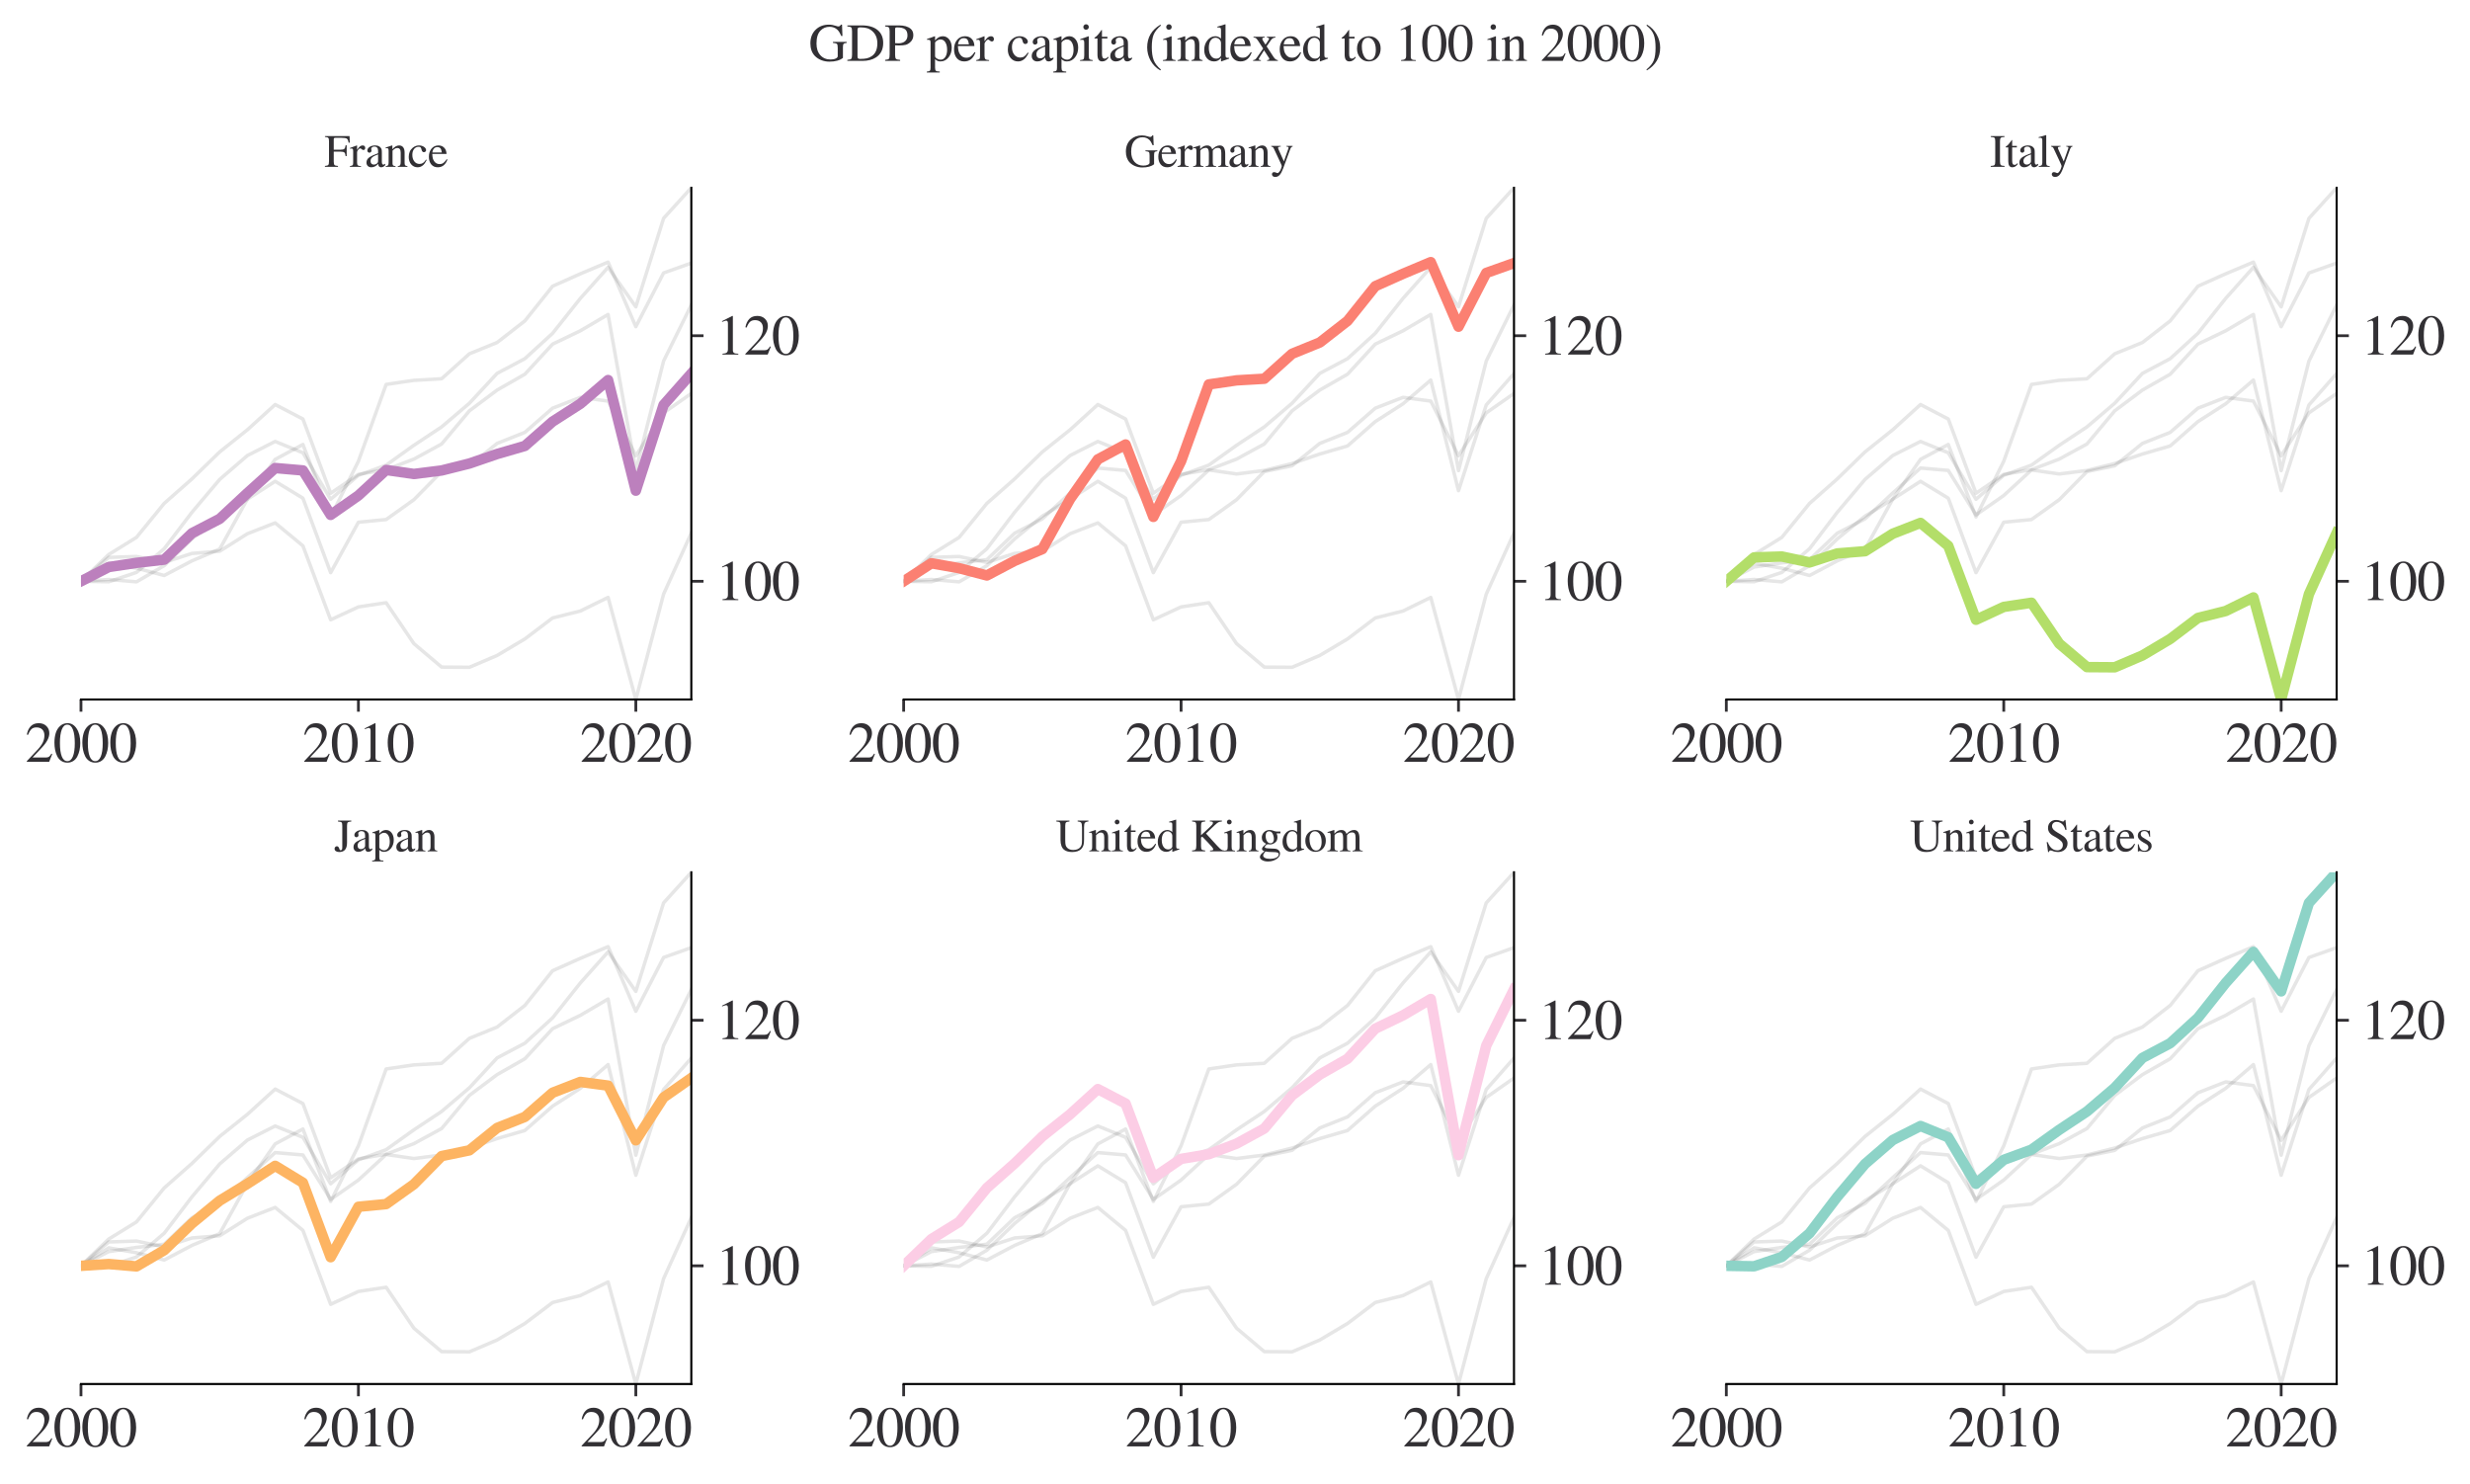 <?xml version="1.0" encoding="utf-8" standalone="no"?>
<!DOCTYPE svg PUBLIC "-//W3C//DTD SVG 1.1//EN"
  "http://www.w3.org/Graphics/SVG/1.1/DTD/svg11.dtd">
<svg xmlns:xlink="http://www.w3.org/1999/xlink" width="707.609pt" height="425.092pt" viewBox="0 0 707.609 425.092" xmlns="http://www.w3.org/2000/svg" version="1.1">
 <defs>
  <style type="text/css">*{stroke-linejoin: round; stroke-linecap: butt}</style>
 </defs>
 <g id="figure_1">
  <g id="patch_1">
   <path d="M 0 425.092 
L 707.609 425.092 
L 707.609 0 
L 0 0 
z
" style="fill: #ffffff"/>
  </g>
  <g id="axes_1">
   <g id="patch_2">
    <path d="M 23.2 200.386 
L 198.049 200.386 
L 198.049 53.79 
L 23.2 53.79 
z
" style="fill: #ffffff"/>
   </g>
   <g id="matplotlib.axis_1">
    <g id="xtick_1">
     <g id="line2d_1">
      <defs>
       <path id="mc197ed9894" d="M 0 0 
L 0 3.5 
" style="stroke: #323034; stroke-width: 0.8"/>
      </defs>
      <g>
       <use xlink:href="#mc197ed9894" x="23.2" y="200.386" style="fill: #323034; stroke: #323034; stroke-width: 0.8"/>
      </g>
     </g>
     <g id="text_1">
      <!-- $\mathdefault{2000}$ -->
      <g style="fill: #323034" transform="translate(7.2 218.314) scale(0.16 -0.16)">
       <defs>
        <path id="STIXGeneral-Regular-32" d="M 3034 877 
L 2688 0 
L 186 0 
L 186 77 
L 1325 1286 
Q 1773 1754 1965 2144 
Q 2157 2534 2157 2950 
Q 2157 3379 1920 3616 
Q 1683 3853 1267 3853 
Q 922 3853 720 3673 
Q 518 3494 326 3021 
L 192 3053 
Q 301 3648 630 3987 
Q 960 4326 1523 4326 
Q 2054 4326 2380 4006 
Q 2707 3686 2707 3200 
Q 2707 2477 1888 1613 
L 832 486 
L 2330 486 
Q 2541 486 2665 569 
Q 2790 653 2944 915 
L 3034 877 
z
" transform="scale(0.016)"/>
        <path id="STIXGeneral-Regular-30" d="M 3046 2112 
Q 3046 1683 2963 1302 
Q 2880 922 2717 602 
Q 2554 282 2266 96 
Q 1978 -90 1600 -90 
Q 1210 -90 915 108 
Q 621 307 461 640 
Q 301 973 227 1350 
Q 154 1728 154 2150 
Q 154 2746 301 3222 
Q 448 3699 790 4012 
Q 1133 4326 1626 4326 
Q 2253 4326 2649 3712 
Q 3046 3098 3046 2112 
z
M 2432 2080 
Q 2432 3091 2217 3625 
Q 2003 4160 1587 4160 
Q 1190 4160 979 3622 
Q 768 3085 768 2106 
Q 768 1120 979 598 
Q 1190 77 1600 77 
Q 2003 77 2217 598 
Q 2432 1120 2432 2080 
z
" transform="scale(0.016)"/>
       </defs>
       <use xlink:href="#STIXGeneral-Regular-32" transform="translate(0 0.406)"/>
       <use xlink:href="#STIXGeneral-Regular-30" transform="translate(50 0.406)"/>
       <use xlink:href="#STIXGeneral-Regular-30" transform="translate(100 0.406)"/>
       <use xlink:href="#STIXGeneral-Regular-30" transform="translate(150 0.406)"/>
      </g>
     </g>
    </g>
    <g id="xtick_2">
     <g id="line2d_2">
      <g>
       <use xlink:href="#mc197ed9894" x="102.677" y="200.386" style="fill: #323034; stroke: #323034; stroke-width: 0.8"/>
      </g>
     </g>
     <g id="text_2">
      <!-- $\mathdefault{2010}$ -->
      <g style="fill: #323034" transform="translate(86.677 218.314) scale(0.16 -0.16)">
       <defs>
        <path id="STIXGeneral-Regular-31" d="M 2522 0 
L 755 0 
L 755 96 
Q 1107 115 1235 227 
Q 1363 339 1363 608 
L 1363 3482 
Q 1363 3795 1171 3795 
Q 1082 3795 883 3718 
L 710 3654 
L 710 3744 
L 1856 4326 
L 1914 4307 
L 1914 486 
Q 1914 275 2042 185 
Q 2170 96 2522 96 
L 2522 0 
z
" transform="scale(0.016)"/>
       </defs>
       <use xlink:href="#STIXGeneral-Regular-32" transform="translate(0 0.406)"/>
       <use xlink:href="#STIXGeneral-Regular-30" transform="translate(50 0.406)"/>
       <use xlink:href="#STIXGeneral-Regular-31" transform="translate(100 0.406)"/>
       <use xlink:href="#STIXGeneral-Regular-30" transform="translate(150 0.406)"/>
      </g>
     </g>
    </g>
    <g id="xtick_3">
     <g id="line2d_3">
      <g>
       <use xlink:href="#mc197ed9894" x="182.154" y="200.386" style="fill: #323034; stroke: #323034; stroke-width: 0.8"/>
      </g>
     </g>
     <g id="text_3">
      <!-- $\mathdefault{2020}$ -->
      <g style="fill: #323034" transform="translate(166.154 218.314) scale(0.16 -0.16)">
       <use xlink:href="#STIXGeneral-Regular-32" transform="translate(0 0.406)"/>
       <use xlink:href="#STIXGeneral-Regular-30" transform="translate(50 0.406)"/>
       <use xlink:href="#STIXGeneral-Regular-32" transform="translate(100 0.406)"/>
       <use xlink:href="#STIXGeneral-Regular-30" transform="translate(150 0.406)"/>
      </g>
     </g>
    </g>
   </g>
   <g id="matplotlib.axis_2">
    <g id="ytick_1">
     <g id="line2d_4">
      <defs>
       <path id="me24544a1e0" d="M 0 0 
L 3.5 0 
" style="stroke: #323034; stroke-width: 0.8"/>
      </defs>
      <g>
       <use xlink:href="#me24544a1e0" x="198.049" y="166.521" style="fill: #323034; stroke: #323034; stroke-width: 0.8"/>
      </g>
     </g>
     <g id="text_4">
      <!-- $\mathdefault{100}$ -->
      <g style="fill: #323034" transform="translate(205.049 171.984) scale(0.16 -0.16)">
       <use xlink:href="#STIXGeneral-Regular-31" transform="translate(0 0.406)"/>
       <use xlink:href="#STIXGeneral-Regular-30" transform="translate(50 0.406)"/>
       <use xlink:href="#STIXGeneral-Regular-30" transform="translate(100 0.406)"/>
      </g>
     </g>
    </g>
    <g id="ytick_2">
     <g id="line2d_5">
      <g>
       <use xlink:href="#me24544a1e0" x="198.049" y="96.177" style="fill: #323034; stroke: #323034; stroke-width: 0.8"/>
      </g>
     </g>
     <g id="text_5">
      <!-- $\mathdefault{120}$ -->
      <g style="fill: #323034" transform="translate(205.049 101.641) scale(0.16 -0.16)">
       <use xlink:href="#STIXGeneral-Regular-31" transform="translate(0 0.406)"/>
       <use xlink:href="#STIXGeneral-Regular-32" transform="translate(50 0.406)"/>
       <use xlink:href="#STIXGeneral-Regular-30" transform="translate(100 0.406)"/>
      </g>
     </g>
    </g>
   </g>
   <g id="line2d_6">
    <path d="M 23.2 166.521 
L 31.148 161.365 
L 39.095 162.778 
L 47.043 164.858 
L 54.991 160.672 
L 62.939 157.301 
L 70.886 142.961 
L 78.834 131.598 
L 86.782 127.336 
L 94.729 148.075 
L 102.677 132.134 
L 110.625 110.129 
L 118.572 108.962 
L 126.52 108.501 
L 134.468 101.354 
L 142.416 98.117 
L 150.363 91.931 
L 158.311 81.986 
L 166.259 78.439 
L 174.206 75.095 
L 182.154 93.589 
L 190.102 78.191 
L 198.049 75.368 
" clip-path="url(#p20713e2d3a)" style="fill: none; stroke: #000000; stroke-opacity: 0.1; stroke-linecap: square"/>
   </g>
   <g id="line2d_7">
    <path d="M 23.2 166.521 
L 31.148 159.683 
L 39.095 159.426 
L 47.043 161.122 
L 54.991 158.547 
L 62.939 157.913 
L 70.886 152.894 
L 78.834 149.8 
L 86.782 156.372 
L 94.729 177.55 
L 102.677 173.867 
L 110.625 172.67 
L 118.572 184.384 
L 126.52 191.108 
L 134.468 191.162 
L 142.416 187.766 
L 150.363 183.044 
L 158.311 177.027 
L 166.259 175.044 
L 174.206 171.15 
L 182.154 200.386 
L 190.102 170.209 
L 198.049 152.691 
" clip-path="url(#p20713e2d3a)" style="fill: none; stroke: #000000; stroke-opacity: 0.1; stroke-linecap: square"/>
   </g>
   <g id="line2d_8">
    <path d="M 23.2 166.521 
L 31.148 166.012 
L 39.095 166.683 
L 47.043 162.049 
L 54.991 154.385 
L 62.939 147.856 
L 70.886 143.011 
L 78.834 137.88 
L 86.782 142.719 
L 94.729 164.054 
L 102.677 149.606 
L 110.625 148.834 
L 118.572 143.157 
L 126.52 135.084 
L 134.468 133.439 
L 142.416 127.019 
L 150.363 123.868 
L 158.311 116.932 
L 166.259 113.838 
L 174.206 114.898 
L 182.154 130.573 
L 190.102 118.284 
L 198.049 112.721 
" clip-path="url(#p20713e2d3a)" style="fill: none; stroke: #000000; stroke-opacity: 0.1; stroke-linecap: square"/>
   </g>
   <g id="line2d_9">
    <path d="M 23.2 166.521 
L 31.148 158.858 
L 39.095 153.95 
L 47.043 144.212 
L 54.991 137.193 
L 62.939 129.459 
L 70.886 123.118 
L 78.834 115.892 
L 86.782 120.039 
L 94.729 141.3 
L 102.677 135.891 
L 110.625 134.549 
L 118.572 131.523 
L 126.52 127.19 
L 134.468 117.701 
L 142.416 111.741 
L 150.363 107.207 
L 158.311 98.584 
L 166.259 94.761 
L 174.206 90.091 
L 182.154 134.827 
L 190.102 103.437 
L 198.049 87.353 
" clip-path="url(#p20713e2d3a)" style="fill: none; stroke: #000000; stroke-opacity: 0.1; stroke-linecap: square"/>
   </g>
   <g id="line2d_10">
    <path d="M 23.2 166.521 
L 31.148 166.657 
L 39.095 163.98 
L 47.043 157.193 
L 54.991 146.755 
L 62.939 137.341 
L 70.886 130.492 
L 78.834 126.466 
L 86.782 129.713 
L 94.729 143.027 
L 102.677 136.161 
L 110.625 133.247 
L 118.572 127.565 
L 126.52 122.298 
L 134.468 115.524 
L 142.416 106.957 
L 150.363 102.751 
L 158.311 95.479 
L 166.259 85.483 
L 174.206 76.582 
L 182.154 87.897 
L 190.102 62.557 
L 198.049 53.79 
" clip-path="url(#p20713e2d3a)" style="fill: none; stroke: #000000; stroke-opacity: 0.1; stroke-linecap: square"/>
   </g>
   <g id="line2d_11">
    <path d="M 23.2 166.521 
L 31.148 162.443 
L 39.095 161.249 
L 47.043 160.328 
L 54.991 152.75 
L 62.939 148.637 
L 70.886 141.24 
L 78.834 134.083 
L 86.782 134.768 
L 94.729 147.507 
L 102.677 141.951 
L 110.625 134.635 
L 118.572 135.784 
L 126.52 134.781 
L 134.468 132.79 
L 142.416 130.061 
L 150.363 127.754 
L 158.311 120.773 
L 166.259 115.677 
L 174.206 108.879 
L 182.154 140.565 
L 190.102 116.011 
L 198.049 107.017 
" clip-path="url(#p20713e2d3a)" style="fill: none; stroke: #bc80bd; stroke-width: 3; stroke-linecap: square"/>
   </g>
   <g id="patch_3">
    <path d="M 198.049 200.386 
L 198.049 53.79 
" style="fill: none; stroke: #000000; stroke-width: 0.6; stroke-linejoin: miter; stroke-linecap: square"/>
   </g>
   <g id="patch_4">
    <path d="M 23.2 200.386 
L 198.049 200.386 
" style="fill: none; stroke: #000000; stroke-width: 0.6; stroke-linejoin: miter; stroke-linecap: square"/>
   </g>
   <g id="text_6">
    <!-- France -->
    <g style="fill: #323034" transform="translate(92.938 47.79) scale(0.13 -0.13)">
     <defs>
      <path id="STIXGeneral-Regular-46" d="M 3494 3322 
L 3334 3322 
Q 3264 3757 3094 3875 
Q 2925 3994 2349 3994 
L 1504 3994 
Q 1370 3994 1328 3946 
Q 1286 3898 1286 3744 
L 1286 2355 
L 2195 2355 
Q 2598 2355 2736 2470 
Q 2874 2586 2918 2963 
L 3066 2963 
L 3066 1472 
L 2918 1472 
Q 2880 1862 2745 1977 
Q 2611 2093 2195 2093 
L 1286 2093 
L 1286 717 
Q 1286 352 1392 246 
Q 1498 141 1869 122 
L 1869 0 
L 70 0 
L 70 122 
Q 435 147 534 259 
Q 634 371 634 787 
L 634 3526 
Q 634 3878 538 3984 
Q 442 4090 77 4115 
L 77 4237 
L 3462 4237 
L 3494 3322 
z
" transform="scale(0.016)"/>
      <path id="STIXGeneral-Regular-72" d="M 1024 2931 
L 1024 2342 
Q 1267 2688 1430 2816 
Q 1594 2944 1792 2944 
Q 1958 2944 2051 2854 
Q 2144 2765 2144 2605 
Q 2144 2470 2077 2393 
Q 2010 2317 1894 2317 
Q 1773 2317 1638 2445 
Q 1536 2541 1472 2541 
Q 1338 2541 1181 2355 
Q 1024 2170 1024 2016 
L 1024 576 
Q 1024 301 1133 205 
Q 1242 109 1568 96 
L 1568 0 
L 32 0 
L 32 96 
Q 339 154 412 224 
Q 486 294 486 538 
L 486 2138 
Q 486 2349 438 2435 
Q 390 2522 269 2522 
Q 166 2522 45 2496 
L 45 2598 
Q 448 2726 992 2944 
L 1024 2931 
z
" transform="scale(0.016)"/>
      <path id="STIXGeneral-Regular-61" d="M 2829 422 
L 2829 243 
Q 2586 -64 2253 -64 
Q 1888 -64 1843 403 
L 1837 403 
Q 1427 -64 909 -64 
Q 608 -64 422 112 
Q 237 288 237 602 
Q 237 1050 685 1350 
Q 992 1555 1837 1869 
L 1837 2214 
Q 1837 2502 1699 2646 
Q 1562 2790 1338 2790 
Q 1146 2790 1018 2697 
Q 890 2605 890 2477 
Q 890 2419 909 2348 
Q 928 2278 928 2208 
Q 928 2112 841 2029 
Q 755 1946 634 1946 
Q 525 1946 441 2029 
Q 358 2112 358 2240 
Q 358 2547 685 2752 
Q 986 2944 1421 2944 
Q 1939 2944 2176 2656 
Q 2291 2522 2323 2384 
Q 2355 2246 2355 1946 
L 2355 723 
Q 2355 301 2554 301 
Q 2682 301 2829 422 
z
M 1837 813 
L 1837 1715 
Q 1248 1510 1018 1293 
Q 800 1094 800 800 
Q 800 557 921 432 
Q 1043 307 1242 307 
Q 1453 307 1613 410 
Q 1747 506 1792 589 
Q 1837 672 1837 813 
z
" transform="scale(0.016)"/>
      <path id="STIXGeneral-Regular-6e" d="M 3104 0 
L 1773 0 
L 1779 96 
Q 2016 115 2096 233 
Q 2176 352 2176 672 
L 2176 1946 
Q 2176 2592 1709 2592 
Q 1549 2592 1408 2515 
Q 1267 2438 1050 2227 
L 1050 461 
Q 1050 269 1136 192 
Q 1222 115 1466 96 
L 1466 0 
L 115 0 
L 115 96 
Q 358 115 435 214 
Q 512 314 512 602 
L 512 2157 
Q 512 2394 467 2483 
Q 422 2573 288 2573 
Q 160 2573 102 2547 
L 102 2656 
Q 550 2784 979 2944 
L 1030 2925 
L 1030 2426 
L 1037 2426 
Q 1491 2944 1958 2944 
Q 2323 2944 2518 2688 
Q 2714 2432 2714 1958 
L 2714 544 
Q 2714 288 2790 205 
Q 2867 122 3104 96 
L 3104 0 
z
" transform="scale(0.016)"/>
      <path id="STIXGeneral-Regular-63" d="M 2547 998 
L 2637 941 
Q 2362 403 2112 205 
Q 1786 -64 1376 -64 
Q 845 -64 502 336 
Q 160 736 160 1357 
Q 160 2170 698 2618 
Q 1094 2944 1562 2944 
Q 1965 2944 2256 2749 
Q 2547 2554 2547 2285 
Q 2547 2176 2457 2096 
Q 2368 2016 2246 2016 
Q 2022 2016 1939 2310 
L 1901 2451 
Q 1850 2630 1773 2694 
Q 1696 2758 1523 2758 
Q 1133 2758 893 2451 
Q 653 2144 653 1645 
Q 653 1094 928 745 
Q 1203 397 1645 397 
Q 1920 397 2118 528 
Q 2317 659 2547 998 
z
" transform="scale(0.016)"/>
      <path id="STIXGeneral-Regular-65" d="M 2611 1050 
L 2714 1005 
Q 2330 -64 1376 -64 
Q 813 -64 486 329 
Q 160 723 160 1389 
Q 160 2074 525 2509 
Q 890 2944 1485 2944 
Q 2061 2944 2374 2502 
Q 2560 2246 2592 1773 
L 621 1773 
Q 646 1370 700 1158 
Q 755 947 915 730 
Q 1184 378 1626 378 
Q 1939 378 2153 531 
Q 2368 685 2611 1050 
z
M 634 1978 
L 1939 1978 
Q 1882 2381 1750 2547 
Q 1619 2714 1312 2714 
Q 1043 2714 864 2525 
Q 685 2336 634 1978 
z
" transform="scale(0.016)"/>
     </defs>
     <use xlink:href="#STIXGeneral-Regular-46"/>
     <use xlink:href="#STIXGeneral-Regular-72" transform="translate(55.6 0)"/>
     <use xlink:href="#STIXGeneral-Regular-61" transform="translate(88.9 0)"/>
     <use xlink:href="#STIXGeneral-Regular-6e" transform="translate(133.3 0)"/>
     <use xlink:href="#STIXGeneral-Regular-63" transform="translate(183.3 0)"/>
     <use xlink:href="#STIXGeneral-Regular-65" transform="translate(227.7 0)"/>
    </g>
   </g>
  </g>
  <g id="axes_2">
   <g id="patch_5">
    <path d="M 258.88 200.386 
L 433.729 200.386 
L 433.729 53.79 
L 258.88 53.79 
z
" style="fill: #ffffff"/>
   </g>
   <g id="matplotlib.axis_3">
    <g id="xtick_4">
     <g id="line2d_12">
      <g>
       <use xlink:href="#mc197ed9894" x="258.88" y="200.386" style="fill: #323034; stroke: #323034; stroke-width: 0.8"/>
      </g>
     </g>
     <g id="text_7">
      <!-- $\mathdefault{2000}$ -->
      <g style="fill: #323034" transform="translate(242.88 218.314) scale(0.16 -0.16)">
       <use xlink:href="#STIXGeneral-Regular-32" transform="translate(0 0.406)"/>
       <use xlink:href="#STIXGeneral-Regular-30" transform="translate(50 0.406)"/>
       <use xlink:href="#STIXGeneral-Regular-30" transform="translate(100 0.406)"/>
       <use xlink:href="#STIXGeneral-Regular-30" transform="translate(150 0.406)"/>
      </g>
     </g>
    </g>
    <g id="xtick_5">
     <g id="line2d_13">
      <g>
       <use xlink:href="#mc197ed9894" x="338.357" y="200.386" style="fill: #323034; stroke: #323034; stroke-width: 0.8"/>
      </g>
     </g>
     <g id="text_8">
      <!-- $\mathdefault{2010}$ -->
      <g style="fill: #323034" transform="translate(322.357 218.314) scale(0.16 -0.16)">
       <use xlink:href="#STIXGeneral-Regular-32" transform="translate(0 0.406)"/>
       <use xlink:href="#STIXGeneral-Regular-30" transform="translate(50 0.406)"/>
       <use xlink:href="#STIXGeneral-Regular-31" transform="translate(100 0.406)"/>
       <use xlink:href="#STIXGeneral-Regular-30" transform="translate(150 0.406)"/>
      </g>
     </g>
    </g>
    <g id="xtick_6">
     <g id="line2d_14">
      <g>
       <use xlink:href="#mc197ed9894" x="417.834" y="200.386" style="fill: #323034; stroke: #323034; stroke-width: 0.8"/>
      </g>
     </g>
     <g id="text_9">
      <!-- $\mathdefault{2020}$ -->
      <g style="fill: #323034" transform="translate(401.834 218.314) scale(0.16 -0.16)">
       <use xlink:href="#STIXGeneral-Regular-32" transform="translate(0 0.406)"/>
       <use xlink:href="#STIXGeneral-Regular-30" transform="translate(50 0.406)"/>
       <use xlink:href="#STIXGeneral-Regular-32" transform="translate(100 0.406)"/>
       <use xlink:href="#STIXGeneral-Regular-30" transform="translate(150 0.406)"/>
      </g>
     </g>
    </g>
   </g>
   <g id="matplotlib.axis_4">
    <g id="ytick_3">
     <g id="line2d_15">
      <g>
       <use xlink:href="#me24544a1e0" x="433.729" y="166.521" style="fill: #323034; stroke: #323034; stroke-width: 0.8"/>
      </g>
     </g>
     <g id="text_10">
      <!-- $\mathdefault{100}$ -->
      <g style="fill: #323034" transform="translate(440.729 171.984) scale(0.16 -0.16)">
       <use xlink:href="#STIXGeneral-Regular-31" transform="translate(0 0.406)"/>
       <use xlink:href="#STIXGeneral-Regular-30" transform="translate(50 0.406)"/>
       <use xlink:href="#STIXGeneral-Regular-30" transform="translate(100 0.406)"/>
      </g>
     </g>
    </g>
    <g id="ytick_4">
     <g id="line2d_16">
      <g>
       <use xlink:href="#me24544a1e0" x="433.729" y="96.177" style="fill: #323034; stroke: #323034; stroke-width: 0.8"/>
      </g>
     </g>
     <g id="text_11">
      <!-- $\mathdefault{120}$ -->
      <g style="fill: #323034" transform="translate(440.729 101.641) scale(0.16 -0.16)">
       <use xlink:href="#STIXGeneral-Regular-31" transform="translate(0 0.406)"/>
       <use xlink:href="#STIXGeneral-Regular-32" transform="translate(50 0.406)"/>
       <use xlink:href="#STIXGeneral-Regular-30" transform="translate(100 0.406)"/>
      </g>
     </g>
    </g>
   </g>
   <g id="line2d_17">
    <path d="M 258.88 166.521 
L 266.828 162.443 
L 274.775 161.249 
L 282.723 160.328 
L 290.671 152.75 
L 298.619 148.637 
L 306.566 141.24 
L 314.514 134.083 
L 322.462 134.768 
L 330.409 147.507 
L 338.357 141.951 
L 346.305 134.635 
L 354.252 135.784 
L 362.2 134.781 
L 370.148 132.79 
L 378.096 130.061 
L 386.043 127.754 
L 393.991 120.773 
L 401.939 115.677 
L 409.886 108.879 
L 417.834 140.565 
L 425.782 116.011 
L 433.729 107.017 
" clip-path="url(#p160334a06b)" style="fill: none; stroke: #000000; stroke-opacity: 0.1; stroke-linecap: square"/>
   </g>
   <g id="line2d_18">
    <path d="M 258.88 166.521 
L 266.828 159.683 
L 274.775 159.426 
L 282.723 161.122 
L 290.671 158.547 
L 298.619 157.913 
L 306.566 152.894 
L 314.514 149.8 
L 322.462 156.372 
L 330.409 177.55 
L 338.357 173.867 
L 346.305 172.67 
L 354.252 184.384 
L 362.2 191.108 
L 370.148 191.162 
L 378.096 187.766 
L 386.043 183.044 
L 393.991 177.027 
L 401.939 175.044 
L 409.886 171.15 
L 417.834 200.386 
L 425.782 170.209 
L 433.729 152.691 
" clip-path="url(#p160334a06b)" style="fill: none; stroke: #000000; stroke-opacity: 0.1; stroke-linecap: square"/>
   </g>
   <g id="line2d_19">
    <path d="M 258.88 166.521 
L 266.828 166.012 
L 274.775 166.683 
L 282.723 162.049 
L 290.671 154.385 
L 298.619 147.856 
L 306.566 143.011 
L 314.514 137.88 
L 322.462 142.719 
L 330.409 164.054 
L 338.357 149.606 
L 346.305 148.834 
L 354.252 143.157 
L 362.2 135.084 
L 370.148 133.439 
L 378.096 127.019 
L 386.043 123.868 
L 393.991 116.932 
L 401.939 113.838 
L 409.886 114.898 
L 417.834 130.573 
L 425.782 118.284 
L 433.729 112.721 
" clip-path="url(#p160334a06b)" style="fill: none; stroke: #000000; stroke-opacity: 0.1; stroke-linecap: square"/>
   </g>
   <g id="line2d_20">
    <path d="M 258.88 166.521 
L 266.828 158.858 
L 274.775 153.95 
L 282.723 144.212 
L 290.671 137.193 
L 298.619 129.459 
L 306.566 123.118 
L 314.514 115.892 
L 322.462 120.039 
L 330.409 141.3 
L 338.357 135.891 
L 346.305 134.549 
L 354.252 131.523 
L 362.2 127.19 
L 370.148 117.701 
L 378.096 111.741 
L 386.043 107.207 
L 393.991 98.584 
L 401.939 94.761 
L 409.886 90.091 
L 417.834 134.827 
L 425.782 103.437 
L 433.729 87.353 
" clip-path="url(#p160334a06b)" style="fill: none; stroke: #000000; stroke-opacity: 0.1; stroke-linecap: square"/>
   </g>
   <g id="line2d_21">
    <path d="M 258.88 166.521 
L 266.828 166.657 
L 274.775 163.98 
L 282.723 157.193 
L 290.671 146.755 
L 298.619 137.341 
L 306.566 130.492 
L 314.514 126.466 
L 322.462 129.713 
L 330.409 143.027 
L 338.357 136.161 
L 346.305 133.247 
L 354.252 127.565 
L 362.2 122.298 
L 370.148 115.524 
L 378.096 106.957 
L 386.043 102.751 
L 393.991 95.479 
L 401.939 85.483 
L 409.886 76.582 
L 417.834 87.897 
L 425.782 62.557 
L 433.729 53.79 
" clip-path="url(#p160334a06b)" style="fill: none; stroke: #000000; stroke-opacity: 0.1; stroke-linecap: square"/>
   </g>
   <g id="line2d_22">
    <path d="M 258.88 166.521 
L 266.828 161.365 
L 274.775 162.778 
L 282.723 164.858 
L 290.671 160.672 
L 298.619 157.301 
L 306.566 142.961 
L 314.514 131.598 
L 322.462 127.336 
L 330.409 148.075 
L 338.357 132.134 
L 346.305 110.129 
L 354.252 108.962 
L 362.2 108.501 
L 370.148 101.354 
L 378.096 98.117 
L 386.043 91.931 
L 393.991 81.986 
L 401.939 78.439 
L 409.886 75.095 
L 417.834 93.589 
L 425.782 78.191 
L 433.729 75.368 
" clip-path="url(#p160334a06b)" style="fill: none; stroke: #fb8072; stroke-width: 3; stroke-linecap: square"/>
   </g>
   <g id="patch_6">
    <path d="M 433.729 200.386 
L 433.729 53.79 
" style="fill: none; stroke: #000000; stroke-width: 0.6; stroke-linejoin: miter; stroke-linecap: square"/>
   </g>
   <g id="patch_7">
    <path d="M 258.88 200.386 
L 433.729 200.386 
" style="fill: none; stroke: #000000; stroke-width: 0.6; stroke-linejoin: miter; stroke-linecap: square"/>
   </g>
   <g id="text_12">
    <!-- Germany -->
    <g style="fill: #323034" transform="translate(322.118 47.79) scale(0.13 -0.13)">
     <defs>
      <path id="STIXGeneral-Regular-47" d="M 4538 2266 
L 4538 2150 
Q 4256 2125 4173 2035 
Q 4090 1946 4090 1638 
L 4090 358 
Q 3539 -90 2464 -90 
Q 1965 -90 1507 89 
Q 1050 269 736 595 
Q 205 1152 205 2093 
Q 205 3155 890 3776 
Q 1491 4326 2419 4326 
Q 2829 4326 3270 4179 
Q 3443 4115 3552 4115 
Q 3654 4115 3731 4176 
Q 3808 4237 3840 4326 
L 3981 4326 
L 4032 2976 
L 3885 2976 
Q 3680 3475 3430 3718 
Q 3059 4070 2496 4070 
Q 1856 4070 1427 3629 
Q 934 3136 934 2074 
Q 934 1190 1395 678 
Q 1856 166 2618 166 
Q 2982 166 3225 281 
Q 3469 397 3469 557 
L 3469 1562 
Q 3469 1933 3376 2025 
Q 3283 2118 2899 2150 
L 2899 2266 
L 4538 2266 
z
" transform="scale(0.016)"/>
      <path id="STIXGeneral-Regular-6d" d="M 4960 0 
L 3565 0 
L 3565 96 
Q 3834 122 3907 208 
Q 3981 294 3981 576 
L 3981 1894 
Q 3981 2278 3869 2444 
Q 3757 2611 3488 2611 
Q 3264 2611 3107 2521 
Q 2950 2432 2803 2221 
L 2803 608 
Q 2803 301 2896 201 
Q 2989 102 3264 96 
L 3264 0 
L 1830 0 
L 1830 96 
Q 2112 115 2189 188 
Q 2266 262 2266 550 
L 2266 1901 
Q 2266 2611 1850 2611 
Q 1670 2611 1468 2531 
Q 1267 2451 1171 2336 
Q 1088 2240 1088 2227 
L 1088 448 
Q 1088 243 1177 176 
Q 1267 109 1523 96 
L 1523 0 
L 102 0 
L 102 96 
Q 371 102 460 195 
Q 550 288 550 563 
L 550 2150 
Q 550 2387 499 2480 
Q 448 2573 326 2573 
Q 230 2573 122 2547 
L 122 2656 
Q 557 2778 1011 2944 
L 1062 2925 
L 1062 2451 
L 1075 2451 
Q 1363 2752 1584 2848 
Q 1805 2944 2054 2944 
Q 2560 2944 2733 2406 
Q 3232 2944 3776 2944 
Q 4518 2944 4518 1792 
L 4518 493 
Q 4518 282 4582 202 
Q 4646 122 4794 109 
L 4960 96 
L 4960 0 
z
" transform="scale(0.016)"/>
      <path id="STIXGeneral-Regular-79" d="M 3040 2880 
L 3040 2784 
Q 2925 2771 2854 2700 
Q 2784 2630 2720 2458 
L 1760 -160 
Q 1510 -838 1257 -1116 
Q 1005 -1395 640 -1395 
Q 435 -1395 313 -1289 
Q 192 -1184 192 -1024 
Q 192 -902 272 -816 
Q 352 -730 467 -730 
Q 653 -730 800 -813 
Q 883 -858 966 -858 
Q 1101 -858 1286 -576 
Q 1376 -448 1459 -211 
Q 1542 26 1542 115 
Q 1542 198 1274 762 
L 429 2566 
Q 346 2752 90 2790 
L 90 2880 
L 1402 2880 
L 1402 2784 
Q 1197 2778 1117 2739 
Q 1037 2701 1037 2611 
Q 1037 2541 1120 2349 
L 1837 749 
L 2458 2515 
Q 2483 2573 2483 2630 
Q 2483 2784 2189 2784 
L 2189 2880 
L 3040 2880 
z
" transform="scale(0.016)"/>
     </defs>
     <use xlink:href="#STIXGeneral-Regular-47"/>
     <use xlink:href="#STIXGeneral-Regular-65" transform="translate(72.2 0)"/>
     <use xlink:href="#STIXGeneral-Regular-72" transform="translate(116.6 0)"/>
     <use xlink:href="#STIXGeneral-Regular-6d" transform="translate(149.9 0)"/>
     <use xlink:href="#STIXGeneral-Regular-61" transform="translate(227.7 0)"/>
     <use xlink:href="#STIXGeneral-Regular-6e" transform="translate(272.1 0)"/>
     <use xlink:href="#STIXGeneral-Regular-79" transform="translate(322.1 0)"/>
    </g>
   </g>
  </g>
  <g id="axes_3">
   <g id="patch_8">
    <path d="M 494.56 200.386 
L 669.409 200.386 
L 669.409 53.79 
L 494.56 53.79 
z
" style="fill: #ffffff"/>
   </g>
   <g id="matplotlib.axis_5">
    <g id="xtick_7">
     <g id="line2d_23">
      <g>
       <use xlink:href="#mc197ed9894" x="494.56" y="200.386" style="fill: #323034; stroke: #323034; stroke-width: 0.8"/>
      </g>
     </g>
     <g id="text_13">
      <!-- $\mathdefault{2000}$ -->
      <g style="fill: #323034" transform="translate(478.56 218.314) scale(0.16 -0.16)">
       <use xlink:href="#STIXGeneral-Regular-32" transform="translate(0 0.406)"/>
       <use xlink:href="#STIXGeneral-Regular-30" transform="translate(50 0.406)"/>
       <use xlink:href="#STIXGeneral-Regular-30" transform="translate(100 0.406)"/>
       <use xlink:href="#STIXGeneral-Regular-30" transform="translate(150 0.406)"/>
      </g>
     </g>
    </g>
    <g id="xtick_8">
     <g id="line2d_24">
      <g>
       <use xlink:href="#mc197ed9894" x="574.037" y="200.386" style="fill: #323034; stroke: #323034; stroke-width: 0.8"/>
      </g>
     </g>
     <g id="text_14">
      <!-- $\mathdefault{2010}$ -->
      <g style="fill: #323034" transform="translate(558.037 218.314) scale(0.16 -0.16)">
       <use xlink:href="#STIXGeneral-Regular-32" transform="translate(0 0.406)"/>
       <use xlink:href="#STIXGeneral-Regular-30" transform="translate(50 0.406)"/>
       <use xlink:href="#STIXGeneral-Regular-31" transform="translate(100 0.406)"/>
       <use xlink:href="#STIXGeneral-Regular-30" transform="translate(150 0.406)"/>
      </g>
     </g>
    </g>
    <g id="xtick_9">
     <g id="line2d_25">
      <g>
       <use xlink:href="#mc197ed9894" x="653.514" y="200.386" style="fill: #323034; stroke: #323034; stroke-width: 0.8"/>
      </g>
     </g>
     <g id="text_15">
      <!-- $\mathdefault{2020}$ -->
      <g style="fill: #323034" transform="translate(637.514 218.314) scale(0.16 -0.16)">
       <use xlink:href="#STIXGeneral-Regular-32" transform="translate(0 0.406)"/>
       <use xlink:href="#STIXGeneral-Regular-30" transform="translate(50 0.406)"/>
       <use xlink:href="#STIXGeneral-Regular-32" transform="translate(100 0.406)"/>
       <use xlink:href="#STIXGeneral-Regular-30" transform="translate(150 0.406)"/>
      </g>
     </g>
    </g>
   </g>
   <g id="matplotlib.axis_6">
    <g id="ytick_5">
     <g id="line2d_26">
      <g>
       <use xlink:href="#me24544a1e0" x="669.409" y="166.521" style="fill: #323034; stroke: #323034; stroke-width: 0.8"/>
      </g>
     </g>
     <g id="text_16">
      <!-- $\mathdefault{100}$ -->
      <g style="fill: #323034" transform="translate(676.409 171.984) scale(0.16 -0.16)">
       <use xlink:href="#STIXGeneral-Regular-31" transform="translate(0 0.406)"/>
       <use xlink:href="#STIXGeneral-Regular-30" transform="translate(50 0.406)"/>
       <use xlink:href="#STIXGeneral-Regular-30" transform="translate(100 0.406)"/>
      </g>
     </g>
    </g>
    <g id="ytick_6">
     <g id="line2d_27">
      <g>
       <use xlink:href="#me24544a1e0" x="669.409" y="96.177" style="fill: #323034; stroke: #323034; stroke-width: 0.8"/>
      </g>
     </g>
     <g id="text_17">
      <!-- $\mathdefault{120}$ -->
      <g style="fill: #323034" transform="translate(676.409 101.641) scale(0.16 -0.16)">
       <use xlink:href="#STIXGeneral-Regular-31" transform="translate(0 0.406)"/>
       <use xlink:href="#STIXGeneral-Regular-32" transform="translate(50 0.406)"/>
       <use xlink:href="#STIXGeneral-Regular-30" transform="translate(100 0.406)"/>
      </g>
     </g>
    </g>
   </g>
   <g id="line2d_28">
    <path d="M 494.56 166.521 
L 502.508 162.443 
L 510.455 161.249 
L 518.403 160.328 
L 526.351 152.75 
L 534.299 148.637 
L 542.246 141.24 
L 550.194 134.083 
L 558.142 134.768 
L 566.089 147.507 
L 574.037 141.951 
L 581.985 134.635 
L 589.932 135.784 
L 597.88 134.781 
L 605.828 132.79 
L 613.776 130.061 
L 621.723 127.754 
L 629.671 120.773 
L 637.619 115.677 
L 645.566 108.879 
L 653.514 140.565 
L 661.462 116.011 
L 669.409 107.017 
" clip-path="url(#p64ab0ce5bb)" style="fill: none; stroke: #000000; stroke-opacity: 0.1; stroke-linecap: square"/>
   </g>
   <g id="line2d_29">
    <path d="M 494.56 166.521 
L 502.508 161.365 
L 510.455 162.778 
L 518.403 164.858 
L 526.351 160.672 
L 534.299 157.301 
L 542.246 142.961 
L 550.194 131.598 
L 558.142 127.336 
L 566.089 148.075 
L 574.037 132.134 
L 581.985 110.129 
L 589.932 108.962 
L 597.88 108.501 
L 605.828 101.354 
L 613.776 98.117 
L 621.723 91.931 
L 629.671 81.986 
L 637.619 78.439 
L 645.566 75.095 
L 653.514 93.589 
L 661.462 78.191 
L 669.409 75.368 
" clip-path="url(#p64ab0ce5bb)" style="fill: none; stroke: #000000; stroke-opacity: 0.1; stroke-linecap: square"/>
   </g>
   <g id="line2d_30">
    <path d="M 494.56 166.521 
L 502.508 166.012 
L 510.455 166.683 
L 518.403 162.049 
L 526.351 154.385 
L 534.299 147.856 
L 542.246 143.011 
L 550.194 137.88 
L 558.142 142.719 
L 566.089 164.054 
L 574.037 149.606 
L 581.985 148.834 
L 589.932 143.157 
L 597.88 135.084 
L 605.828 133.439 
L 613.776 127.019 
L 621.723 123.868 
L 629.671 116.932 
L 637.619 113.838 
L 645.566 114.898 
L 653.514 130.573 
L 661.462 118.284 
L 669.409 112.721 
" clip-path="url(#p64ab0ce5bb)" style="fill: none; stroke: #000000; stroke-opacity: 0.1; stroke-linecap: square"/>
   </g>
   <g id="line2d_31">
    <path d="M 494.56 166.521 
L 502.508 158.858 
L 510.455 153.95 
L 518.403 144.212 
L 526.351 137.193 
L 534.299 129.459 
L 542.246 123.118 
L 550.194 115.892 
L 558.142 120.039 
L 566.089 141.3 
L 574.037 135.891 
L 581.985 134.549 
L 589.932 131.523 
L 597.88 127.19 
L 605.828 117.701 
L 613.776 111.741 
L 621.723 107.207 
L 629.671 98.584 
L 637.619 94.761 
L 645.566 90.091 
L 653.514 134.827 
L 661.462 103.437 
L 669.409 87.353 
" clip-path="url(#p64ab0ce5bb)" style="fill: none; stroke: #000000; stroke-opacity: 0.1; stroke-linecap: square"/>
   </g>
   <g id="line2d_32">
    <path d="M 494.56 166.521 
L 502.508 166.657 
L 510.455 163.98 
L 518.403 157.193 
L 526.351 146.755 
L 534.299 137.341 
L 542.246 130.492 
L 550.194 126.466 
L 558.142 129.713 
L 566.089 143.027 
L 574.037 136.161 
L 581.985 133.247 
L 589.932 127.565 
L 597.88 122.298 
L 605.828 115.524 
L 613.776 106.957 
L 621.723 102.751 
L 629.671 95.479 
L 637.619 85.483 
L 645.566 76.582 
L 653.514 87.897 
L 661.462 62.557 
L 669.409 53.79 
" clip-path="url(#p64ab0ce5bb)" style="fill: none; stroke: #000000; stroke-opacity: 0.1; stroke-linecap: square"/>
   </g>
   <g id="line2d_33">
    <path d="M 494.56 166.521 
L 502.508 159.683 
L 510.455 159.426 
L 518.403 161.122 
L 526.351 158.547 
L 534.299 157.913 
L 542.246 152.894 
L 550.194 149.8 
L 558.142 156.372 
L 566.089 177.55 
L 574.037 173.867 
L 581.985 172.67 
L 589.932 184.384 
L 597.88 191.108 
L 605.828 191.162 
L 613.776 187.766 
L 621.723 183.044 
L 629.671 177.027 
L 637.619 175.044 
L 645.566 171.15 
L 653.514 200.386 
L 661.462 170.209 
L 669.409 152.691 
" clip-path="url(#p64ab0ce5bb)" style="fill: none; stroke: #b3de69; stroke-width: 3; stroke-linecap: square"/>
   </g>
   <g id="patch_9">
    <path d="M 669.409 200.386 
L 669.409 53.79 
" style="fill: none; stroke: #000000; stroke-width: 0.6; stroke-linejoin: miter; stroke-linecap: square"/>
   </g>
   <g id="patch_10">
    <path d="M 494.56 200.386 
L 669.409 200.386 
" style="fill: none; stroke: #000000; stroke-width: 0.6; stroke-linejoin: miter; stroke-linecap: square"/>
   </g>
   <g id="text_18">
    <!-- Italy -->
    <g style="fill: #323034" transform="translate(570.07 47.79) scale(0.13 -0.13)">
     <defs>
      <path id="STIXGeneral-Regular-49" d="M 2016 0 
L 115 0 
L 115 122 
Q 518 134 627 240 
Q 736 346 736 717 
L 736 3526 
Q 736 3898 633 3994 
Q 531 4090 115 4115 
L 115 4237 
L 2016 4237 
L 2016 4115 
Q 1613 4096 1501 3993 
Q 1389 3891 1389 3526 
L 1389 717 
Q 1389 358 1504 246 
Q 1619 134 2016 122 
L 2016 0 
z
" transform="scale(0.016)"/>
      <path id="STIXGeneral-Regular-74" d="M 1702 493 
L 1786 422 
Q 1478 -64 1011 -64 
Q 448 -64 448 749 
L 448 2675 
L 109 2675 
Q 83 2694 83 2720 
Q 83 2771 192 2842 
Q 435 2982 813 3526 
Q 826 3546 874 3606 
Q 922 3667 941 3706 
Q 986 3706 986 3622 
L 986 2880 
L 1632 2880 
L 1632 2675 
L 986 2675 
L 986 845 
Q 986 538 1062 403 
Q 1139 269 1318 269 
Q 1510 269 1702 493 
z
" transform="scale(0.016)"/>
      <path id="STIXGeneral-Regular-6c" d="M 1645 0 
L 134 0 
L 134 96 
Q 435 122 531 221 
Q 627 320 627 589 
L 627 3590 
Q 627 3821 569 3910 
Q 512 4000 358 4000 
Q 224 4000 122 3987 
L 122 4090 
Q 730 4237 1133 4371 
L 1165 4346 
L 1165 557 
Q 1165 288 1254 201 
Q 1344 115 1645 96 
L 1645 0 
z
" transform="scale(0.016)"/>
     </defs>
     <use xlink:href="#STIXGeneral-Regular-49"/>
     <use xlink:href="#STIXGeneral-Regular-74" transform="translate(33.3 0)"/>
     <use xlink:href="#STIXGeneral-Regular-61" transform="translate(61.1 0)"/>
     <use xlink:href="#STIXGeneral-Regular-6c" transform="translate(105.5 0)"/>
     <use xlink:href="#STIXGeneral-Regular-79" transform="translate(133.3 0)"/>
    </g>
   </g>
  </g>
  <g id="axes_4">
   <g id="patch_11">
    <path d="M 23.2 396.493 
L 198.049 396.493 
L 198.049 249.896 
L 23.2 249.896 
z
" style="fill: #ffffff"/>
   </g>
   <g id="matplotlib.axis_7">
    <g id="xtick_10">
     <g id="line2d_34">
      <g>
       <use xlink:href="#mc197ed9894" x="23.2" y="396.493" style="fill: #323034; stroke: #323034; stroke-width: 0.8"/>
      </g>
     </g>
     <g id="text_19">
      <!-- $\mathdefault{2000}$ -->
      <g style="fill: #323034" transform="translate(7.2 414.42) scale(0.16 -0.16)">
       <use xlink:href="#STIXGeneral-Regular-32" transform="translate(0 0.406)"/>
       <use xlink:href="#STIXGeneral-Regular-30" transform="translate(50 0.406)"/>
       <use xlink:href="#STIXGeneral-Regular-30" transform="translate(100 0.406)"/>
       <use xlink:href="#STIXGeneral-Regular-30" transform="translate(150 0.406)"/>
      </g>
     </g>
    </g>
    <g id="xtick_11">
     <g id="line2d_35">
      <g>
       <use xlink:href="#mc197ed9894" x="102.677" y="396.493" style="fill: #323034; stroke: #323034; stroke-width: 0.8"/>
      </g>
     </g>
     <g id="text_20">
      <!-- $\mathdefault{2010}$ -->
      <g style="fill: #323034" transform="translate(86.677 414.42) scale(0.16 -0.16)">
       <use xlink:href="#STIXGeneral-Regular-32" transform="translate(0 0.406)"/>
       <use xlink:href="#STIXGeneral-Regular-30" transform="translate(50 0.406)"/>
       <use xlink:href="#STIXGeneral-Regular-31" transform="translate(100 0.406)"/>
       <use xlink:href="#STIXGeneral-Regular-30" transform="translate(150 0.406)"/>
      </g>
     </g>
    </g>
    <g id="xtick_12">
     <g id="line2d_36">
      <g>
       <use xlink:href="#mc197ed9894" x="182.154" y="396.493" style="fill: #323034; stroke: #323034; stroke-width: 0.8"/>
      </g>
     </g>
     <g id="text_21">
      <!-- $\mathdefault{2020}$ -->
      <g style="fill: #323034" transform="translate(166.154 414.42) scale(0.16 -0.16)">
       <use xlink:href="#STIXGeneral-Regular-32" transform="translate(0 0.406)"/>
       <use xlink:href="#STIXGeneral-Regular-30" transform="translate(50 0.406)"/>
       <use xlink:href="#STIXGeneral-Regular-32" transform="translate(100 0.406)"/>
       <use xlink:href="#STIXGeneral-Regular-30" transform="translate(150 0.406)"/>
      </g>
     </g>
    </g>
   </g>
   <g id="matplotlib.axis_8">
    <g id="ytick_7">
     <g id="line2d_37">
      <g>
       <use xlink:href="#me24544a1e0" x="198.049" y="362.627" style="fill: #323034; stroke: #323034; stroke-width: 0.8"/>
      </g>
     </g>
     <g id="text_22">
      <!-- $\mathdefault{100}$ -->
      <g style="fill: #323034" transform="translate(205.049 368.091) scale(0.16 -0.16)">
       <use xlink:href="#STIXGeneral-Regular-31" transform="translate(0 0.406)"/>
       <use xlink:href="#STIXGeneral-Regular-30" transform="translate(50 0.406)"/>
       <use xlink:href="#STIXGeneral-Regular-30" transform="translate(100 0.406)"/>
      </g>
     </g>
    </g>
    <g id="ytick_8">
     <g id="line2d_38">
      <g>
       <use xlink:href="#me24544a1e0" x="198.049" y="292.283" style="fill: #323034; stroke: #323034; stroke-width: 0.8"/>
      </g>
     </g>
     <g id="text_23">
      <!-- $\mathdefault{120}$ -->
      <g style="fill: #323034" transform="translate(205.049 297.747) scale(0.16 -0.16)">
       <use xlink:href="#STIXGeneral-Regular-31" transform="translate(0 0.406)"/>
       <use xlink:href="#STIXGeneral-Regular-32" transform="translate(50 0.406)"/>
       <use xlink:href="#STIXGeneral-Regular-30" transform="translate(100 0.406)"/>
      </g>
     </g>
    </g>
   </g>
   <g id="line2d_39">
    <path d="M 23.2 362.627 
L 31.148 358.549 
L 39.095 357.355 
L 47.043 356.435 
L 54.991 348.856 
L 62.939 344.743 
L 70.886 337.346 
L 78.834 330.189 
L 86.782 330.874 
L 94.729 343.614 
L 102.677 338.057 
L 110.625 330.741 
L 118.572 331.89 
L 126.52 330.888 
L 134.468 328.896 
L 142.416 326.167 
L 150.363 323.86 
L 158.311 316.879 
L 166.259 311.783 
L 174.206 304.985 
L 182.154 336.672 
L 190.102 312.117 
L 198.049 303.123 
" clip-path="url(#p86a9518b1f)" style="fill: none; stroke: #000000; stroke-opacity: 0.1; stroke-linecap: square"/>
   </g>
   <g id="line2d_40">
    <path d="M 23.2 362.627 
L 31.148 357.472 
L 39.095 358.885 
L 47.043 360.964 
L 54.991 356.779 
L 62.939 353.407 
L 70.886 339.067 
L 78.834 327.704 
L 86.782 323.442 
L 94.729 344.181 
L 102.677 328.24 
L 110.625 306.235 
L 118.572 305.069 
L 126.52 304.608 
L 134.468 297.46 
L 142.416 294.223 
L 150.363 288.037 
L 158.311 278.092 
L 166.259 274.545 
L 174.206 271.201 
L 182.154 289.696 
L 190.102 274.297 
L 198.049 271.474 
" clip-path="url(#p86a9518b1f)" style="fill: none; stroke: #000000; stroke-opacity: 0.1; stroke-linecap: square"/>
   </g>
   <g id="line2d_41">
    <path d="M 23.2 362.627 
L 31.148 355.789 
L 39.095 355.532 
L 47.043 357.229 
L 54.991 354.653 
L 62.939 354.02 
L 70.886 349 
L 78.834 345.906 
L 86.782 352.478 
L 94.729 373.656 
L 102.677 369.973 
L 110.625 368.776 
L 118.572 380.491 
L 126.52 387.214 
L 134.468 387.268 
L 142.416 383.872 
L 150.363 379.15 
L 158.311 373.134 
L 166.259 371.15 
L 174.206 367.256 
L 182.154 396.493 
L 190.102 366.315 
L 198.049 348.797 
" clip-path="url(#p86a9518b1f)" style="fill: none; stroke: #000000; stroke-opacity: 0.1; stroke-linecap: square"/>
   </g>
   <g id="line2d_42">
    <path d="M 23.2 362.627 
L 31.148 354.964 
L 39.095 350.056 
L 47.043 340.318 
L 54.991 333.299 
L 62.939 325.565 
L 70.886 319.224 
L 78.834 311.998 
L 86.782 316.146 
L 94.729 337.406 
L 102.677 331.997 
L 110.625 330.655 
L 118.572 327.629 
L 126.52 323.296 
L 134.468 313.807 
L 142.416 307.848 
L 150.363 303.313 
L 158.311 294.691 
L 166.259 290.867 
L 174.206 286.197 
L 182.154 330.933 
L 190.102 299.543 
L 198.049 283.459 
" clip-path="url(#p86a9518b1f)" style="fill: none; stroke: #000000; stroke-opacity: 0.1; stroke-linecap: square"/>
   </g>
   <g id="line2d_43">
    <path d="M 23.2 362.627 
L 31.148 362.763 
L 39.095 360.087 
L 47.043 353.299 
L 54.991 342.861 
L 62.939 333.447 
L 70.886 326.598 
L 78.834 322.572 
L 86.782 325.819 
L 94.729 339.133 
L 102.677 332.267 
L 110.625 329.353 
L 118.572 323.672 
L 126.52 318.405 
L 134.468 311.63 
L 142.416 303.063 
L 150.363 298.857 
L 158.311 291.585 
L 166.259 281.589 
L 174.206 272.689 
L 182.154 284.003 
L 190.102 258.663 
L 198.049 249.896 
" clip-path="url(#p86a9518b1f)" style="fill: none; stroke: #000000; stroke-opacity: 0.1; stroke-linecap: square"/>
   </g>
   <g id="line2d_44">
    <path d="M 23.2 362.627 
L 31.148 362.119 
L 39.095 362.789 
L 47.043 358.155 
L 54.991 350.491 
L 62.939 343.962 
L 70.886 339.117 
L 78.834 333.986 
L 86.782 338.825 
L 94.729 360.16 
L 102.677 345.712 
L 110.625 344.94 
L 118.572 339.264 
L 126.52 331.19 
L 134.468 329.545 
L 142.416 323.125 
L 150.363 319.974 
L 158.311 313.039 
L 166.259 309.944 
L 174.206 311.004 
L 182.154 326.68 
L 190.102 314.391 
L 198.049 308.827 
" clip-path="url(#p86a9518b1f)" style="fill: none; stroke: #fdb462; stroke-width: 3; stroke-linecap: square"/>
   </g>
   <g id="patch_12">
    <path d="M 198.049 396.493 
L 198.049 249.896 
" style="fill: none; stroke: #000000; stroke-width: 0.6; stroke-linejoin: miter; stroke-linecap: square"/>
   </g>
   <g id="patch_13">
    <path d="M 23.2 396.493 
L 198.049 396.493 
" style="fill: none; stroke: #000000; stroke-width: 0.6; stroke-linejoin: miter; stroke-linecap: square"/>
   </g>
   <g id="text_24">
    <!-- Japan -->
    <g style="fill: #323034" transform="translate(95.928 243.896) scale(0.13 -0.13)">
     <defs>
      <path id="STIXGeneral-Regular-4a" d="M 2266 4237 
L 2266 4115 
Q 1875 4083 1776 3984 
Q 1677 3885 1677 3514 
L 1677 1184 
Q 1677 -90 608 -90 
Q 314 -90 138 32 
Q -38 154 -38 371 
Q -38 499 54 601 
Q 147 704 275 704 
Q 486 704 589 435 
Q 602 403 621 348 
Q 640 294 649 265 
Q 659 237 678 208 
Q 698 179 723 166 
Q 749 154 787 154 
Q 928 154 976 253 
Q 1024 352 1024 602 
L 1024 3520 
Q 1024 3898 928 3990 
Q 832 4083 429 4115 
L 429 4237 
L 2266 4237 
z
" transform="scale(0.016)"/>
      <path id="STIXGeneral-Regular-70" d="M 1018 2931 
L 1018 2438 
Q 1421 2944 1939 2944 
Q 2406 2944 2707 2560 
Q 3008 2176 3008 1581 
Q 3008 883 2621 409 
Q 2234 -64 1664 -64 
Q 1466 -64 1328 -6 
Q 1190 51 1018 211 
L 1018 -794 
Q 1018 -1094 1120 -1180 
Q 1222 -1267 1581 -1274 
L 1581 -1389 
L 32 -1389 
L 32 -1280 
Q 314 -1254 397 -1171 
Q 480 -1088 480 -838 
L 480 2157 
Q 480 2381 429 2451 
Q 378 2522 218 2522 
Q 115 2522 58 2515 
L 58 2618 
Q 506 2752 979 2944 
L 1018 2931 
z
M 1018 2138 
L 1018 563 
Q 1018 422 1238 281 
Q 1459 141 1683 141 
Q 2029 141 2243 467 
Q 2458 794 2458 1325 
Q 2458 1888 2243 2224 
Q 2029 2560 1670 2560 
Q 1446 2560 1232 2419 
Q 1018 2278 1018 2138 
z
" transform="scale(0.016)"/>
     </defs>
     <use xlink:href="#STIXGeneral-Regular-4a"/>
     <use xlink:href="#STIXGeneral-Regular-61" transform="translate(37.3 0)"/>
     <use xlink:href="#STIXGeneral-Regular-70" transform="translate(81.7 0)"/>
     <use xlink:href="#STIXGeneral-Regular-61" transform="translate(131.7 0)"/>
     <use xlink:href="#STIXGeneral-Regular-6e" transform="translate(176.1 0)"/>
    </g>
   </g>
  </g>
  <g id="axes_5">
   <g id="patch_14">
    <path d="M 258.88 396.493 
L 433.729 396.493 
L 433.729 249.896 
L 258.88 249.896 
z
" style="fill: #ffffff"/>
   </g>
   <g id="matplotlib.axis_9">
    <g id="xtick_13">
     <g id="line2d_45">
      <g>
       <use xlink:href="#mc197ed9894" x="258.88" y="396.493" style="fill: #323034; stroke: #323034; stroke-width: 0.8"/>
      </g>
     </g>
     <g id="text_25">
      <!-- $\mathdefault{2000}$ -->
      <g style="fill: #323034" transform="translate(242.88 414.42) scale(0.16 -0.16)">
       <use xlink:href="#STIXGeneral-Regular-32" transform="translate(0 0.406)"/>
       <use xlink:href="#STIXGeneral-Regular-30" transform="translate(50 0.406)"/>
       <use xlink:href="#STIXGeneral-Regular-30" transform="translate(100 0.406)"/>
       <use xlink:href="#STIXGeneral-Regular-30" transform="translate(150 0.406)"/>
      </g>
     </g>
    </g>
    <g id="xtick_14">
     <g id="line2d_46">
      <g>
       <use xlink:href="#mc197ed9894" x="338.357" y="396.493" style="fill: #323034; stroke: #323034; stroke-width: 0.8"/>
      </g>
     </g>
     <g id="text_26">
      <!-- $\mathdefault{2010}$ -->
      <g style="fill: #323034" transform="translate(322.357 414.42) scale(0.16 -0.16)">
       <use xlink:href="#STIXGeneral-Regular-32" transform="translate(0 0.406)"/>
       <use xlink:href="#STIXGeneral-Regular-30" transform="translate(50 0.406)"/>
       <use xlink:href="#STIXGeneral-Regular-31" transform="translate(100 0.406)"/>
       <use xlink:href="#STIXGeneral-Regular-30" transform="translate(150 0.406)"/>
      </g>
     </g>
    </g>
    <g id="xtick_15">
     <g id="line2d_47">
      <g>
       <use xlink:href="#mc197ed9894" x="417.834" y="396.493" style="fill: #323034; stroke: #323034; stroke-width: 0.8"/>
      </g>
     </g>
     <g id="text_27">
      <!-- $\mathdefault{2020}$ -->
      <g style="fill: #323034" transform="translate(401.834 414.42) scale(0.16 -0.16)">
       <use xlink:href="#STIXGeneral-Regular-32" transform="translate(0 0.406)"/>
       <use xlink:href="#STIXGeneral-Regular-30" transform="translate(50 0.406)"/>
       <use xlink:href="#STIXGeneral-Regular-32" transform="translate(100 0.406)"/>
       <use xlink:href="#STIXGeneral-Regular-30" transform="translate(150 0.406)"/>
      </g>
     </g>
    </g>
   </g>
   <g id="matplotlib.axis_10">
    <g id="ytick_9">
     <g id="line2d_48">
      <g>
       <use xlink:href="#me24544a1e0" x="433.729" y="362.627" style="fill: #323034; stroke: #323034; stroke-width: 0.8"/>
      </g>
     </g>
     <g id="text_28">
      <!-- $\mathdefault{100}$ -->
      <g style="fill: #323034" transform="translate(440.729 368.091) scale(0.16 -0.16)">
       <use xlink:href="#STIXGeneral-Regular-31" transform="translate(0 0.406)"/>
       <use xlink:href="#STIXGeneral-Regular-30" transform="translate(50 0.406)"/>
       <use xlink:href="#STIXGeneral-Regular-30" transform="translate(100 0.406)"/>
      </g>
     </g>
    </g>
    <g id="ytick_10">
     <g id="line2d_49">
      <g>
       <use xlink:href="#me24544a1e0" x="433.729" y="292.283" style="fill: #323034; stroke: #323034; stroke-width: 0.8"/>
      </g>
     </g>
     <g id="text_29">
      <!-- $\mathdefault{120}$ -->
      <g style="fill: #323034" transform="translate(440.729 297.747) scale(0.16 -0.16)">
       <use xlink:href="#STIXGeneral-Regular-31" transform="translate(0 0.406)"/>
       <use xlink:href="#STIXGeneral-Regular-32" transform="translate(50 0.406)"/>
       <use xlink:href="#STIXGeneral-Regular-30" transform="translate(100 0.406)"/>
      </g>
     </g>
    </g>
   </g>
   <g id="line2d_50">
    <path d="M 258.88 362.627 
L 266.828 358.549 
L 274.775 357.355 
L 282.723 356.435 
L 290.671 348.856 
L 298.619 344.743 
L 306.566 337.346 
L 314.514 330.189 
L 322.462 330.874 
L 330.409 343.614 
L 338.357 338.057 
L 346.305 330.741 
L 354.252 331.89 
L 362.2 330.888 
L 370.148 328.896 
L 378.096 326.167 
L 386.043 323.86 
L 393.991 316.879 
L 401.939 311.783 
L 409.886 304.985 
L 417.834 336.672 
L 425.782 312.117 
L 433.729 303.123 
" clip-path="url(#pa20eede972)" style="fill: none; stroke: #000000; stroke-opacity: 0.1; stroke-linecap: square"/>
   </g>
   <g id="line2d_51">
    <path d="M 258.88 362.627 
L 266.828 357.472 
L 274.775 358.885 
L 282.723 360.964 
L 290.671 356.779 
L 298.619 353.407 
L 306.566 339.067 
L 314.514 327.704 
L 322.462 323.442 
L 330.409 344.181 
L 338.357 328.24 
L 346.305 306.235 
L 354.252 305.069 
L 362.2 304.608 
L 370.148 297.46 
L 378.096 294.223 
L 386.043 288.037 
L 393.991 278.092 
L 401.939 274.545 
L 409.886 271.201 
L 417.834 289.696 
L 425.782 274.297 
L 433.729 271.474 
" clip-path="url(#pa20eede972)" style="fill: none; stroke: #000000; stroke-opacity: 0.1; stroke-linecap: square"/>
   </g>
   <g id="line2d_52">
    <path d="M 258.88 362.627 
L 266.828 355.789 
L 274.775 355.532 
L 282.723 357.229 
L 290.671 354.653 
L 298.619 354.02 
L 306.566 349 
L 314.514 345.906 
L 322.462 352.478 
L 330.409 373.656 
L 338.357 369.973 
L 346.305 368.776 
L 354.252 380.491 
L 362.2 387.214 
L 370.148 387.268 
L 378.096 383.872 
L 386.043 379.15 
L 393.991 373.134 
L 401.939 371.15 
L 409.886 367.256 
L 417.834 396.493 
L 425.782 366.315 
L 433.729 348.797 
" clip-path="url(#pa20eede972)" style="fill: none; stroke: #000000; stroke-opacity: 0.1; stroke-linecap: square"/>
   </g>
   <g id="line2d_53">
    <path d="M 258.88 362.627 
L 266.828 362.119 
L 274.775 362.789 
L 282.723 358.155 
L 290.671 350.491 
L 298.619 343.962 
L 306.566 339.117 
L 314.514 333.986 
L 322.462 338.825 
L 330.409 360.16 
L 338.357 345.712 
L 346.305 344.94 
L 354.252 339.264 
L 362.2 331.19 
L 370.148 329.545 
L 378.096 323.125 
L 386.043 319.974 
L 393.991 313.039 
L 401.939 309.944 
L 409.886 311.004 
L 417.834 326.68 
L 425.782 314.391 
L 433.729 308.827 
" clip-path="url(#pa20eede972)" style="fill: none; stroke: #000000; stroke-opacity: 0.1; stroke-linecap: square"/>
   </g>
   <g id="line2d_54">
    <path d="M 258.88 362.627 
L 266.828 362.763 
L 274.775 360.087 
L 282.723 353.299 
L 290.671 342.861 
L 298.619 333.447 
L 306.566 326.598 
L 314.514 322.572 
L 322.462 325.819 
L 330.409 339.133 
L 338.357 332.267 
L 346.305 329.353 
L 354.252 323.672 
L 362.2 318.405 
L 370.148 311.63 
L 378.096 303.063 
L 386.043 298.857 
L 393.991 291.585 
L 401.939 281.589 
L 409.886 272.689 
L 417.834 284.003 
L 425.782 258.663 
L 433.729 249.896 
" clip-path="url(#pa20eede972)" style="fill: none; stroke: #000000; stroke-opacity: 0.1; stroke-linecap: square"/>
   </g>
   <g id="line2d_55">
    <path d="M 258.88 362.627 
L 266.828 354.964 
L 274.775 350.056 
L 282.723 340.318 
L 290.671 333.299 
L 298.619 325.565 
L 306.566 319.224 
L 314.514 311.998 
L 322.462 316.146 
L 330.409 337.406 
L 338.357 331.997 
L 346.305 330.655 
L 354.252 327.629 
L 362.2 323.296 
L 370.148 313.807 
L 378.096 307.848 
L 386.043 303.313 
L 393.991 294.691 
L 401.939 290.867 
L 409.886 286.197 
L 417.834 330.933 
L 425.782 299.543 
L 433.729 283.459 
" clip-path="url(#pa20eede972)" style="fill: none; stroke: #fccde5; stroke-width: 3; stroke-linecap: square"/>
   </g>
   <g id="patch_15">
    <path d="M 433.729 396.493 
L 433.729 249.896 
" style="fill: none; stroke: #000000; stroke-width: 0.6; stroke-linejoin: miter; stroke-linecap: square"/>
   </g>
   <g id="patch_16">
    <path d="M 258.88 396.493 
L 433.729 396.493 
" style="fill: none; stroke: #000000; stroke-width: 0.6; stroke-linejoin: miter; stroke-linecap: square"/>
   </g>
   <g id="text_30">
    <!-- United Kingdom -->
    <g style="fill: #323034" transform="translate(302.43 243.896) scale(0.13 -0.13)">
     <defs>
      <path id="STIXGeneral-Regular-55" d="M 4512 4237 
L 4512 4115 
Q 4122 4077 4016 3926 
Q 3910 3776 3910 3302 
L 3910 1670 
Q 3910 1178 3840 896 
Q 3770 614 3565 378 
Q 3155 -90 2272 -90 
Q 1574 -90 1184 205 
Q 666 589 666 1594 
L 666 3578 
Q 666 3898 566 3994 
Q 467 4090 90 4115 
L 90 4237 
L 1901 4237 
L 1901 4115 
Q 1517 4083 1417 3977 
Q 1318 3872 1318 3514 
L 1318 1517 
Q 1318 1101 1369 877 
Q 1421 653 1600 480 
Q 1901 192 2419 192 
Q 3066 192 3392 570 
Q 3539 749 3584 963 
Q 3629 1178 3629 1600 
L 3629 3283 
Q 3629 3782 3520 3936 
Q 3411 4090 3027 4115 
L 3027 4237 
L 4512 4237 
z
" transform="scale(0.016)"/>
      <path id="STIXGeneral-Regular-69" d="M 1152 4045 
Q 1152 3904 1056 3811 
Q 960 3718 819 3718 
Q 685 3718 592 3811 
Q 499 3904 499 4045 
Q 499 4179 595 4275 
Q 691 4371 826 4371 
Q 966 4371 1059 4275 
Q 1152 4179 1152 4045 
z
M 1619 0 
L 102 0 
L 102 96 
Q 435 115 521 211 
Q 608 307 608 666 
L 608 2118 
Q 608 2342 563 2432 
Q 518 2522 397 2522 
Q 243 2522 128 2490 
L 128 2592 
L 1120 2944 
L 1146 2918 
L 1146 672 
Q 1146 314 1226 218 
Q 1306 122 1619 96 
L 1619 0 
z
" transform="scale(0.016)"/>
      <path id="STIXGeneral-Regular-64" d="M 3142 269 
L 2202 -64 
L 2176 -45 
L 2176 365 
Q 1869 -64 1357 -64 
Q 826 -64 499 317 
Q 173 698 173 1312 
Q 173 1990 563 2467 
Q 954 2944 1504 2944 
Q 1850 2944 2176 2669 
L 2176 3667 
Q 2176 3866 2118 3930 
Q 2061 3994 1882 3994 
Q 1792 3994 1741 3987 
L 1741 4090 
Q 2323 4243 2682 4371 
L 2714 4358 
L 2714 730 
Q 2714 506 2768 435 
Q 2822 365 2995 365 
Q 3034 365 3142 371 
L 3142 269 
z
M 2176 653 
L 2176 2125 
Q 2176 2381 1981 2573 
Q 1786 2765 1523 2765 
Q 1158 2765 940 2438 
Q 723 2112 723 1568 
Q 723 979 963 624 
Q 1203 269 1606 269 
Q 1907 269 2080 474 
Q 2176 582 2176 653 
z
" transform="scale(0.016)"/>
      <path id="STIXGeneral-Regular-20" transform="scale(0.016)"/>
      <path id="STIXGeneral-Regular-4b" d="M 4627 0 
L 2688 0 
L 2688 122 
L 2861 128 
Q 3130 134 3130 282 
Q 3130 397 2922 643 
Q 2714 890 2253 1370 
L 1613 2029 
L 1446 1894 
L 1446 710 
Q 1446 352 1548 253 
Q 1651 154 2016 122 
L 2016 0 
L 211 0 
L 211 122 
Q 589 141 691 262 
Q 794 384 794 800 
L 794 3514 
Q 794 3872 691 3981 
Q 589 4090 218 4115 
L 218 4237 
L 2022 4237 
L 2022 4115 
Q 1632 4090 1539 3987 
Q 1446 3885 1446 3507 
L 1446 2227 
L 2586 3277 
Q 2861 3533 2973 3667 
Q 3085 3802 3085 3910 
Q 3085 4013 3030 4057 
Q 2976 4102 2822 4109 
L 2662 4115 
L 2662 4237 
L 4320 4237 
L 4320 4115 
Q 3994 4090 3824 4003 
Q 3654 3917 3322 3597 
L 2131 2458 
L 3629 819 
Q 4026 384 4214 253 
Q 4403 122 4627 122 
L 4627 0 
z
" transform="scale(0.016)"/>
      <path id="STIXGeneral-Regular-67" d="M 3008 2483 
L 2477 2483 
Q 2598 2208 2598 1946 
Q 2598 1453 2265 1203 
Q 1933 954 1600 954 
Q 1530 954 1357 973 
L 1235 986 
Q 1107 947 979 812 
Q 851 678 851 582 
Q 851 435 1350 410 
L 2176 371 
Q 2528 358 2739 172 
Q 2950 -13 2950 -314 
Q 2950 -685 2566 -986 
Q 2035 -1395 1286 -1395 
Q 826 -1395 502 -1212 
Q 179 -1030 179 -774 
Q 179 -595 320 -419 
Q 461 -243 806 6 
Q 602 102 534 172 
Q 467 243 467 346 
Q 467 531 762 787 
Q 909 915 1037 1043 
Q 717 1203 579 1401 
Q 442 1600 442 1901 
Q 442 2336 752 2640 
Q 1062 2944 1510 2944 
Q 1766 2944 2022 2848 
L 2163 2797 
Q 2349 2733 2515 2733 
L 3008 2733 
L 3008 2483 
z
M 973 2163 
L 973 2144 
Q 973 1683 1155 1398 
Q 1338 1114 1632 1114 
Q 1850 1114 1978 1270 
Q 2106 1427 2106 1690 
Q 2106 2112 1914 2464 
Q 1754 2765 1446 2765 
Q 1222 2765 1097 2605 
Q 973 2445 973 2163 
z
M 2771 -410 
Q 2771 -230 2595 -163 
Q 2419 -96 1978 -96 
Q 1344 -96 941 -13 
Q 749 -243 688 -348 
Q 627 -454 627 -563 
Q 627 -774 880 -902 
Q 1133 -1030 1555 -1030 
Q 2099 -1030 2435 -860 
Q 2771 -691 2771 -410 
z
" transform="scale(0.016)"/>
      <path id="STIXGeneral-Regular-6f" d="M 3008 1478 
Q 3008 806 2608 371 
Q 2208 -64 1568 -64 
Q 979 -64 582 368 
Q 186 800 186 1459 
Q 186 2125 582 2534 
Q 979 2944 1626 2944 
Q 2221 2944 2614 2537 
Q 3008 2131 3008 1478 
z
M 2432 1306 
Q 2432 2035 2112 2445 
Q 1856 2765 1504 2765 
Q 1171 2765 966 2493 
Q 762 2221 762 1747 
Q 762 928 1101 435 
Q 1318 115 1677 115 
Q 2029 115 2230 432 
Q 2432 749 2432 1306 
z
" transform="scale(0.016)"/>
     </defs>
     <use xlink:href="#STIXGeneral-Regular-55"/>
     <use xlink:href="#STIXGeneral-Regular-6e" transform="translate(72.2 0)"/>
     <use xlink:href="#STIXGeneral-Regular-69" transform="translate(122.2 0)"/>
     <use xlink:href="#STIXGeneral-Regular-74" transform="translate(150 0)"/>
     <use xlink:href="#STIXGeneral-Regular-65" transform="translate(177.8 0)"/>
     <use xlink:href="#STIXGeneral-Regular-64" transform="translate(222.2 0)"/>
     <use xlink:href="#STIXGeneral-Regular-20" transform="translate(272.2 0)"/>
     <use xlink:href="#STIXGeneral-Regular-4b" transform="translate(297.2 0)"/>
     <use xlink:href="#STIXGeneral-Regular-69" transform="translate(369.4 0)"/>
     <use xlink:href="#STIXGeneral-Regular-6e" transform="translate(397.2 0)"/>
     <use xlink:href="#STIXGeneral-Regular-67" transform="translate(447.2 0)"/>
     <use xlink:href="#STIXGeneral-Regular-64" transform="translate(497.2 0)"/>
     <use xlink:href="#STIXGeneral-Regular-6f" transform="translate(547.2 0)"/>
     <use xlink:href="#STIXGeneral-Regular-6d" transform="translate(597.2 0)"/>
    </g>
   </g>
  </g>
  <g id="axes_6">
   <g id="patch_17">
    <path d="M 494.56 396.493 
L 669.409 396.493 
L 669.409 249.896 
L 494.56 249.896 
z
" style="fill: #ffffff"/>
   </g>
   <g id="matplotlib.axis_11">
    <g id="xtick_16">
     <g id="line2d_56">
      <g>
       <use xlink:href="#mc197ed9894" x="494.56" y="396.493" style="fill: #323034; stroke: #323034; stroke-width: 0.8"/>
      </g>
     </g>
     <g id="text_31">
      <!-- $\mathdefault{2000}$ -->
      <g style="fill: #323034" transform="translate(478.56 414.42) scale(0.16 -0.16)">
       <use xlink:href="#STIXGeneral-Regular-32" transform="translate(0 0.406)"/>
       <use xlink:href="#STIXGeneral-Regular-30" transform="translate(50 0.406)"/>
       <use xlink:href="#STIXGeneral-Regular-30" transform="translate(100 0.406)"/>
       <use xlink:href="#STIXGeneral-Regular-30" transform="translate(150 0.406)"/>
      </g>
     </g>
    </g>
    <g id="xtick_17">
     <g id="line2d_57">
      <g>
       <use xlink:href="#mc197ed9894" x="574.037" y="396.493" style="fill: #323034; stroke: #323034; stroke-width: 0.8"/>
      </g>
     </g>
     <g id="text_32">
      <!-- $\mathdefault{2010}$ -->
      <g style="fill: #323034" transform="translate(558.037 414.42) scale(0.16 -0.16)">
       <use xlink:href="#STIXGeneral-Regular-32" transform="translate(0 0.406)"/>
       <use xlink:href="#STIXGeneral-Regular-30" transform="translate(50 0.406)"/>
       <use xlink:href="#STIXGeneral-Regular-31" transform="translate(100 0.406)"/>
       <use xlink:href="#STIXGeneral-Regular-30" transform="translate(150 0.406)"/>
      </g>
     </g>
    </g>
    <g id="xtick_18">
     <g id="line2d_58">
      <g>
       <use xlink:href="#mc197ed9894" x="653.514" y="396.493" style="fill: #323034; stroke: #323034; stroke-width: 0.8"/>
      </g>
     </g>
     <g id="text_33">
      <!-- $\mathdefault{2020}$ -->
      <g style="fill: #323034" transform="translate(637.514 414.42) scale(0.16 -0.16)">
       <use xlink:href="#STIXGeneral-Regular-32" transform="translate(0 0.406)"/>
       <use xlink:href="#STIXGeneral-Regular-30" transform="translate(50 0.406)"/>
       <use xlink:href="#STIXGeneral-Regular-32" transform="translate(100 0.406)"/>
       <use xlink:href="#STIXGeneral-Regular-30" transform="translate(150 0.406)"/>
      </g>
     </g>
    </g>
   </g>
   <g id="matplotlib.axis_12">
    <g id="ytick_11">
     <g id="line2d_59">
      <g>
       <use xlink:href="#me24544a1e0" x="669.409" y="362.627" style="fill: #323034; stroke: #323034; stroke-width: 0.8"/>
      </g>
     </g>
     <g id="text_34">
      <!-- $\mathdefault{100}$ -->
      <g style="fill: #323034" transform="translate(676.409 368.091) scale(0.16 -0.16)">
       <use xlink:href="#STIXGeneral-Regular-31" transform="translate(0 0.406)"/>
       <use xlink:href="#STIXGeneral-Regular-30" transform="translate(50 0.406)"/>
       <use xlink:href="#STIXGeneral-Regular-30" transform="translate(100 0.406)"/>
      </g>
     </g>
    </g>
    <g id="ytick_12">
     <g id="line2d_60">
      <g>
       <use xlink:href="#me24544a1e0" x="669.409" y="292.283" style="fill: #323034; stroke: #323034; stroke-width: 0.8"/>
      </g>
     </g>
     <g id="text_35">
      <!-- $\mathdefault{120}$ -->
      <g style="fill: #323034" transform="translate(676.409 297.747) scale(0.16 -0.16)">
       <use xlink:href="#STIXGeneral-Regular-31" transform="translate(0 0.406)"/>
       <use xlink:href="#STIXGeneral-Regular-32" transform="translate(50 0.406)"/>
       <use xlink:href="#STIXGeneral-Regular-30" transform="translate(100 0.406)"/>
      </g>
     </g>
    </g>
   </g>
   <g id="line2d_61">
    <path d="M 494.56 362.627 
L 502.508 358.549 
L 510.455 357.355 
L 518.403 356.435 
L 526.351 348.856 
L 534.299 344.743 
L 542.246 337.346 
L 550.194 330.189 
L 558.142 330.874 
L 566.089 343.614 
L 574.037 338.057 
L 581.985 330.741 
L 589.932 331.89 
L 597.88 330.888 
L 605.828 328.896 
L 613.776 326.167 
L 621.723 323.86 
L 629.671 316.879 
L 637.619 311.783 
L 645.566 304.985 
L 653.514 336.672 
L 661.462 312.117 
L 669.409 303.123 
" clip-path="url(#p1f9148d819)" style="fill: none; stroke: #000000; stroke-opacity: 0.1; stroke-linecap: square"/>
   </g>
   <g id="line2d_62">
    <path d="M 494.56 362.627 
L 502.508 357.472 
L 510.455 358.885 
L 518.403 360.964 
L 526.351 356.779 
L 534.299 353.407 
L 542.246 339.067 
L 550.194 327.704 
L 558.142 323.442 
L 566.089 344.181 
L 574.037 328.24 
L 581.985 306.235 
L 589.932 305.069 
L 597.88 304.608 
L 605.828 297.46 
L 613.776 294.223 
L 621.723 288.037 
L 629.671 278.092 
L 637.619 274.545 
L 645.566 271.201 
L 653.514 289.696 
L 661.462 274.297 
L 669.409 271.474 
" clip-path="url(#p1f9148d819)" style="fill: none; stroke: #000000; stroke-opacity: 0.1; stroke-linecap: square"/>
   </g>
   <g id="line2d_63">
    <path d="M 494.56 362.627 
L 502.508 355.789 
L 510.455 355.532 
L 518.403 357.229 
L 526.351 354.653 
L 534.299 354.02 
L 542.246 349 
L 550.194 345.906 
L 558.142 352.478 
L 566.089 373.656 
L 574.037 369.973 
L 581.985 368.776 
L 589.932 380.491 
L 597.88 387.214 
L 605.828 387.268 
L 613.776 383.872 
L 621.723 379.15 
L 629.671 373.134 
L 637.619 371.15 
L 645.566 367.256 
L 653.514 396.493 
L 661.462 366.315 
L 669.409 348.797 
" clip-path="url(#p1f9148d819)" style="fill: none; stroke: #000000; stroke-opacity: 0.1; stroke-linecap: square"/>
   </g>
   <g id="line2d_64">
    <path d="M 494.56 362.627 
L 502.508 362.119 
L 510.455 362.789 
L 518.403 358.155 
L 526.351 350.491 
L 534.299 343.962 
L 542.246 339.117 
L 550.194 333.986 
L 558.142 338.825 
L 566.089 360.16 
L 574.037 345.712 
L 581.985 344.94 
L 589.932 339.264 
L 597.88 331.19 
L 605.828 329.545 
L 613.776 323.125 
L 621.723 319.974 
L 629.671 313.039 
L 637.619 309.944 
L 645.566 311.004 
L 653.514 326.68 
L 661.462 314.391 
L 669.409 308.827 
" clip-path="url(#p1f9148d819)" style="fill: none; stroke: #000000; stroke-opacity: 0.1; stroke-linecap: square"/>
   </g>
   <g id="line2d_65">
    <path d="M 494.56 362.627 
L 502.508 354.964 
L 510.455 350.056 
L 518.403 340.318 
L 526.351 333.299 
L 534.299 325.565 
L 542.246 319.224 
L 550.194 311.998 
L 558.142 316.146 
L 566.089 337.406 
L 574.037 331.997 
L 581.985 330.655 
L 589.932 327.629 
L 597.88 323.296 
L 605.828 313.807 
L 613.776 307.848 
L 621.723 303.313 
L 629.671 294.691 
L 637.619 290.867 
L 645.566 286.197 
L 653.514 330.933 
L 661.462 299.543 
L 669.409 283.459 
" clip-path="url(#p1f9148d819)" style="fill: none; stroke: #000000; stroke-opacity: 0.1; stroke-linecap: square"/>
   </g>
   <g id="line2d_66">
    <path d="M 494.56 362.627 
L 502.508 362.763 
L 510.455 360.087 
L 518.403 353.299 
L 526.351 342.861 
L 534.299 333.447 
L 542.246 326.598 
L 550.194 322.572 
L 558.142 325.819 
L 566.089 339.133 
L 574.037 332.267 
L 581.985 329.353 
L 589.932 323.672 
L 597.88 318.405 
L 605.828 311.63 
L 613.776 303.063 
L 621.723 298.857 
L 629.671 291.585 
L 637.619 281.589 
L 645.566 272.689 
L 653.514 284.003 
L 661.462 258.663 
L 669.409 249.896 
" clip-path="url(#p1f9148d819)" style="fill: none; stroke: #8dd3c7; stroke-width: 3; stroke-linecap: square"/>
   </g>
   <g id="patch_18">
    <path d="M 669.409 396.493 
L 669.409 249.896 
" style="fill: none; stroke: #000000; stroke-width: 0.6; stroke-linejoin: miter; stroke-linecap: square"/>
   </g>
   <g id="patch_19">
    <path d="M 494.56 396.493 
L 669.409 396.493 
" style="fill: none; stroke: #000000; stroke-width: 0.6; stroke-linejoin: miter; stroke-linecap: square"/>
   </g>
   <g id="text_36">
    <!-- United States -->
    <g style="fill: #323034" transform="translate(547.138 243.896) scale(0.13 -0.13)">
     <defs>
      <path id="STIXGeneral-Regular-53" d="M 3002 2963 
L 2842 2963 
Q 2733 3360 2579 3565 
Q 2189 4064 1651 4064 
Q 1357 4064 1181 3894 
Q 1005 3725 1005 3456 
Q 1005 3328 1069 3206 
Q 1133 3085 1206 2998 
Q 1280 2912 1465 2784 
Q 1651 2656 1766 2589 
Q 1882 2522 2150 2362 
Q 2669 2061 2905 1763 
Q 3142 1466 3142 1107 
Q 3142 576 2771 243 
Q 2400 -90 1837 -90 
Q 1421 -90 1082 58 
Q 915 128 781 128 
Q 704 128 653 70 
Q 602 13 602 -83 
L 461 -83 
L 275 1274 
L 416 1274 
Q 845 141 1734 141 
Q 2074 141 2285 342 
Q 2496 544 2496 858 
Q 2496 1158 2310 1363 
Q 2003 1696 1235 2106 
Q 454 2522 454 3206 
Q 454 3718 768 4022 
Q 1082 4326 1568 4326 
Q 1907 4326 2240 4186 
Q 2413 4109 2522 4109 
Q 2688 4109 2726 4326 
L 2861 4326 
L 3002 2963 
z
" transform="scale(0.016)"/>
      <path id="STIXGeneral-Regular-73" d="M 998 1926 
L 1664 1523 
Q 1984 1331 2105 1164 
Q 2227 998 2227 736 
Q 2227 416 1961 176 
Q 1696 -64 1331 -64 
Q 1030 -64 864 -6 
Q 691 51 570 51 
Q 461 51 416 -26 
L 333 -26 
L 333 979 
L 435 979 
Q 538 512 730 294 
Q 922 77 1248 77 
Q 1485 77 1632 211 
Q 1779 346 1779 550 
Q 1779 845 1440 1030 
L 1094 1222 
Q 326 1651 326 2150 
Q 326 2522 566 2730 
Q 806 2938 1210 2938 
Q 1491 2938 1638 2867 
Q 1754 2816 1818 2816 
Q 1862 2816 1920 2880 
L 1990 2880 
L 2022 2010 
L 1926 2010 
Q 1818 2445 1654 2621 
Q 1491 2797 1203 2797 
Q 986 2797 854 2688 
Q 723 2579 723 2362 
Q 723 2253 796 2128 
Q 870 2003 998 1926 
z
" transform="scale(0.016)"/>
     </defs>
     <use xlink:href="#STIXGeneral-Regular-55"/>
     <use xlink:href="#STIXGeneral-Regular-6e" transform="translate(72.2 0)"/>
     <use xlink:href="#STIXGeneral-Regular-69" transform="translate(122.2 0)"/>
     <use xlink:href="#STIXGeneral-Regular-74" transform="translate(150 0)"/>
     <use xlink:href="#STIXGeneral-Regular-65" transform="translate(177.8 0)"/>
     <use xlink:href="#STIXGeneral-Regular-64" transform="translate(222.2 0)"/>
     <use xlink:href="#STIXGeneral-Regular-20" transform="translate(272.2 0)"/>
     <use xlink:href="#STIXGeneral-Regular-53" transform="translate(297.2 0)"/>
     <use xlink:href="#STIXGeneral-Regular-74" transform="translate(352.8 0)"/>
     <use xlink:href="#STIXGeneral-Regular-61" transform="translate(380.6 0)"/>
     <use xlink:href="#STIXGeneral-Regular-74" transform="translate(425 0)"/>
     <use xlink:href="#STIXGeneral-Regular-65" transform="translate(452.8 0)"/>
     <use xlink:href="#STIXGeneral-Regular-73" transform="translate(497.2 0)"/>
    </g>
   </g>
  </g>
  <g id="text_37">
   <!-- GDP per capita (indexed to 100 in 2000) -->
   <g style="fill: #323034" transform="translate(231.668 17.445) scale(0.15 -0.15)">
    <defs>
     <path id="STIXGeneral-Regular-44" d="M 102 4237 
L 1830 4237 
Q 3078 4237 3750 3654 
Q 4384 3110 4384 2138 
Q 4384 966 3514 410 
Q 2880 0 1901 0 
L 102 0 
L 102 122 
Q 474 147 570 252 
Q 666 358 666 736 
L 666 3520 
Q 666 3891 570 3990 
Q 474 4090 102 4115 
L 102 4237 
z
M 1318 3731 
L 1318 538 
Q 1318 365 1379 301 
Q 1440 237 1626 237 
Q 2125 237 2432 307 
Q 2739 378 3021 570 
Q 3686 1018 3686 2099 
Q 3686 3027 3078 3558 
Q 2803 3802 2476 3901 
Q 2150 4000 1658 4000 
Q 1472 4000 1395 3942 
Q 1318 3885 1318 3731 
z
" transform="scale(0.016)"/>
     <path id="STIXGeneral-Regular-50" d="M 102 4237 
L 1760 4237 
Q 2669 4237 3149 3834 
Q 3469 3565 3469 3072 
Q 3469 2560 3104 2234 
Q 2835 1990 2553 1916 
Q 2272 1843 1734 1843 
Q 1549 1843 1293 1862 
L 1293 717 
Q 1293 352 1398 246 
Q 1504 141 1894 122 
L 1894 0 
L 102 0 
L 102 122 
Q 474 147 557 256 
Q 640 365 640 781 
L 640 3526 
Q 640 3885 547 3987 
Q 454 4090 102 4115 
L 102 4237 
z
M 1293 3770 
L 1293 2118 
Q 1510 2099 1683 2099 
Q 2202 2099 2486 2352 
Q 2771 2605 2771 3040 
Q 2771 3558 2476 3779 
Q 2182 4000 1517 4000 
Q 1382 4000 1337 3952 
Q 1293 3904 1293 3770 
z
" transform="scale(0.016)"/>
     <path id="STIXGeneral-Regular-28" d="M 1946 -1030 
L 1869 -1133 
Q 1126 -710 716 32 
Q 307 774 307 1613 
Q 307 3386 1888 4326 
L 1946 4224 
Q 1293 3667 1075 3126 
Q 858 2586 858 1632 
Q 858 685 1082 96 
Q 1306 -493 1946 -1030 
z
" transform="scale(0.016)"/>
     <path id="STIXGeneral-Regular-78" d="M 3066 0 
L 1779 0 
L 1779 96 
Q 1939 109 1987 137 
Q 2035 166 2035 250 
Q 2035 307 1997 365 
L 1414 1261 
L 909 474 
Q 781 275 781 211 
Q 781 96 1037 96 
L 1037 0 
L 109 0 
L 109 96 
Q 269 109 355 169 
Q 442 230 576 422 
L 1306 1478 
L 704 2400 
Q 557 2624 454 2704 
Q 352 2784 211 2784 
L 154 2784 
L 154 2880 
L 1478 2880 
L 1478 2784 
Q 1203 2778 1203 2643 
Q 1203 2509 1498 2074 
Q 1581 1958 1587 1946 
Q 1619 1990 1779 2227 
Q 1811 2285 1856 2349 
Q 1901 2413 1923 2451 
Q 1946 2490 1971 2528 
Q 1997 2566 2006 2595 
Q 2016 2624 2016 2643 
Q 2016 2765 1760 2784 
L 1760 2880 
L 2771 2880 
L 2771 2784 
Q 2445 2771 2253 2502 
L 1722 1734 
L 2541 480 
Q 2790 96 3066 96 
L 3066 0 
z
" transform="scale(0.016)"/>
     <path id="STIXGeneral-Regular-29" d="M 186 4224 
L 262 4326 
Q 992 3891 1408 3148 
Q 1824 2406 1824 1581 
Q 1824 -166 243 -1133 
L 186 -1030 
Q 845 -486 1059 54 
Q 1274 595 1274 1562 
Q 1274 2534 1059 3120 
Q 845 3706 186 4224 
z
" transform="scale(0.016)"/>
    </defs>
    <use xlink:href="#STIXGeneral-Regular-47"/>
    <use xlink:href="#STIXGeneral-Regular-44" transform="translate(72.2 0)"/>
    <use xlink:href="#STIXGeneral-Regular-50" transform="translate(144.4 0)"/>
    <use xlink:href="#STIXGeneral-Regular-20" transform="translate(200.1 0)"/>
    <use xlink:href="#STIXGeneral-Regular-70" transform="translate(225.1 0)"/>
    <use xlink:href="#STIXGeneral-Regular-65" transform="translate(275.1 0)"/>
    <use xlink:href="#STIXGeneral-Regular-72" transform="translate(319.5 0)"/>
    <use xlink:href="#STIXGeneral-Regular-20" transform="translate(352.8 0)"/>
    <use xlink:href="#STIXGeneral-Regular-63" transform="translate(377.8 0)"/>
    <use xlink:href="#STIXGeneral-Regular-61" transform="translate(422.2 0)"/>
    <use xlink:href="#STIXGeneral-Regular-70" transform="translate(466.6 0)"/>
    <use xlink:href="#STIXGeneral-Regular-69" transform="translate(516.6 0)"/>
    <use xlink:href="#STIXGeneral-Regular-74" transform="translate(544.4 0)"/>
    <use xlink:href="#STIXGeneral-Regular-61" transform="translate(572.2 0)"/>
    <use xlink:href="#STIXGeneral-Regular-20" transform="translate(616.6 0)"/>
    <use xlink:href="#STIXGeneral-Regular-28" transform="translate(641.6 0)"/>
    <use xlink:href="#STIXGeneral-Regular-69" transform="translate(674.9 0)"/>
    <use xlink:href="#STIXGeneral-Regular-6e" transform="translate(702.7 0)"/>
    <use xlink:href="#STIXGeneral-Regular-64" transform="translate(752.7 0)"/>
    <use xlink:href="#STIXGeneral-Regular-65" transform="translate(802.7 0)"/>
    <use xlink:href="#STIXGeneral-Regular-78" transform="translate(847.1 0)"/>
    <use xlink:href="#STIXGeneral-Regular-65" transform="translate(897.1 0)"/>
    <use xlink:href="#STIXGeneral-Regular-64" transform="translate(941.5 0)"/>
    <use xlink:href="#STIXGeneral-Regular-20" transform="translate(991.5 0)"/>
    <use xlink:href="#STIXGeneral-Regular-74" transform="translate(1016.5 0)"/>
    <use xlink:href="#STIXGeneral-Regular-6f" transform="translate(1044.3 0)"/>
    <use xlink:href="#STIXGeneral-Regular-20" transform="translate(1094.3 0)"/>
    <use xlink:href="#STIXGeneral-Regular-31" transform="translate(1119.3 0)"/>
    <use xlink:href="#STIXGeneral-Regular-30" transform="translate(1169.3 0)"/>
    <use xlink:href="#STIXGeneral-Regular-30" transform="translate(1219.3 0)"/>
    <use xlink:href="#STIXGeneral-Regular-20" transform="translate(1269.3 0)"/>
    <use xlink:href="#STIXGeneral-Regular-69" transform="translate(1294.3 0)"/>
    <use xlink:href="#STIXGeneral-Regular-6e" transform="translate(1322.1 0)"/>
    <use xlink:href="#STIXGeneral-Regular-20" transform="translate(1372.1 0)"/>
    <use xlink:href="#STIXGeneral-Regular-32" transform="translate(1397.1 0)"/>
    <use xlink:href="#STIXGeneral-Regular-30" transform="translate(1447.1 0)"/>
    <use xlink:href="#STIXGeneral-Regular-30" transform="translate(1497.1 0)"/>
    <use xlink:href="#STIXGeneral-Regular-30" transform="translate(1547.1 0)"/>
    <use xlink:href="#STIXGeneral-Regular-29" transform="translate(1597.1 0)"/>
   </g>
  </g>
 </g>
 <defs>
  <clipPath id="p20713e2d3a">
   <rect x="23.2" y="53.79" width="174.849" height="146.596"/>
  </clipPath>
  <clipPath id="p160334a06b">
   <rect x="258.88" y="53.79" width="174.849" height="146.596"/>
  </clipPath>
  <clipPath id="p64ab0ce5bb">
   <rect x="494.56" y="53.79" width="174.849" height="146.596"/>
  </clipPath>
  <clipPath id="p86a9518b1f">
   <rect x="23.2" y="249.896" width="174.849" height="146.596"/>
  </clipPath>
  <clipPath id="pa20eede972">
   <rect x="258.88" y="249.896" width="174.849" height="146.596"/>
  </clipPath>
  <clipPath id="p1f9148d819">
   <rect x="494.56" y="249.896" width="174.849" height="146.596"/>
  </clipPath>
 </defs>
</svg>
